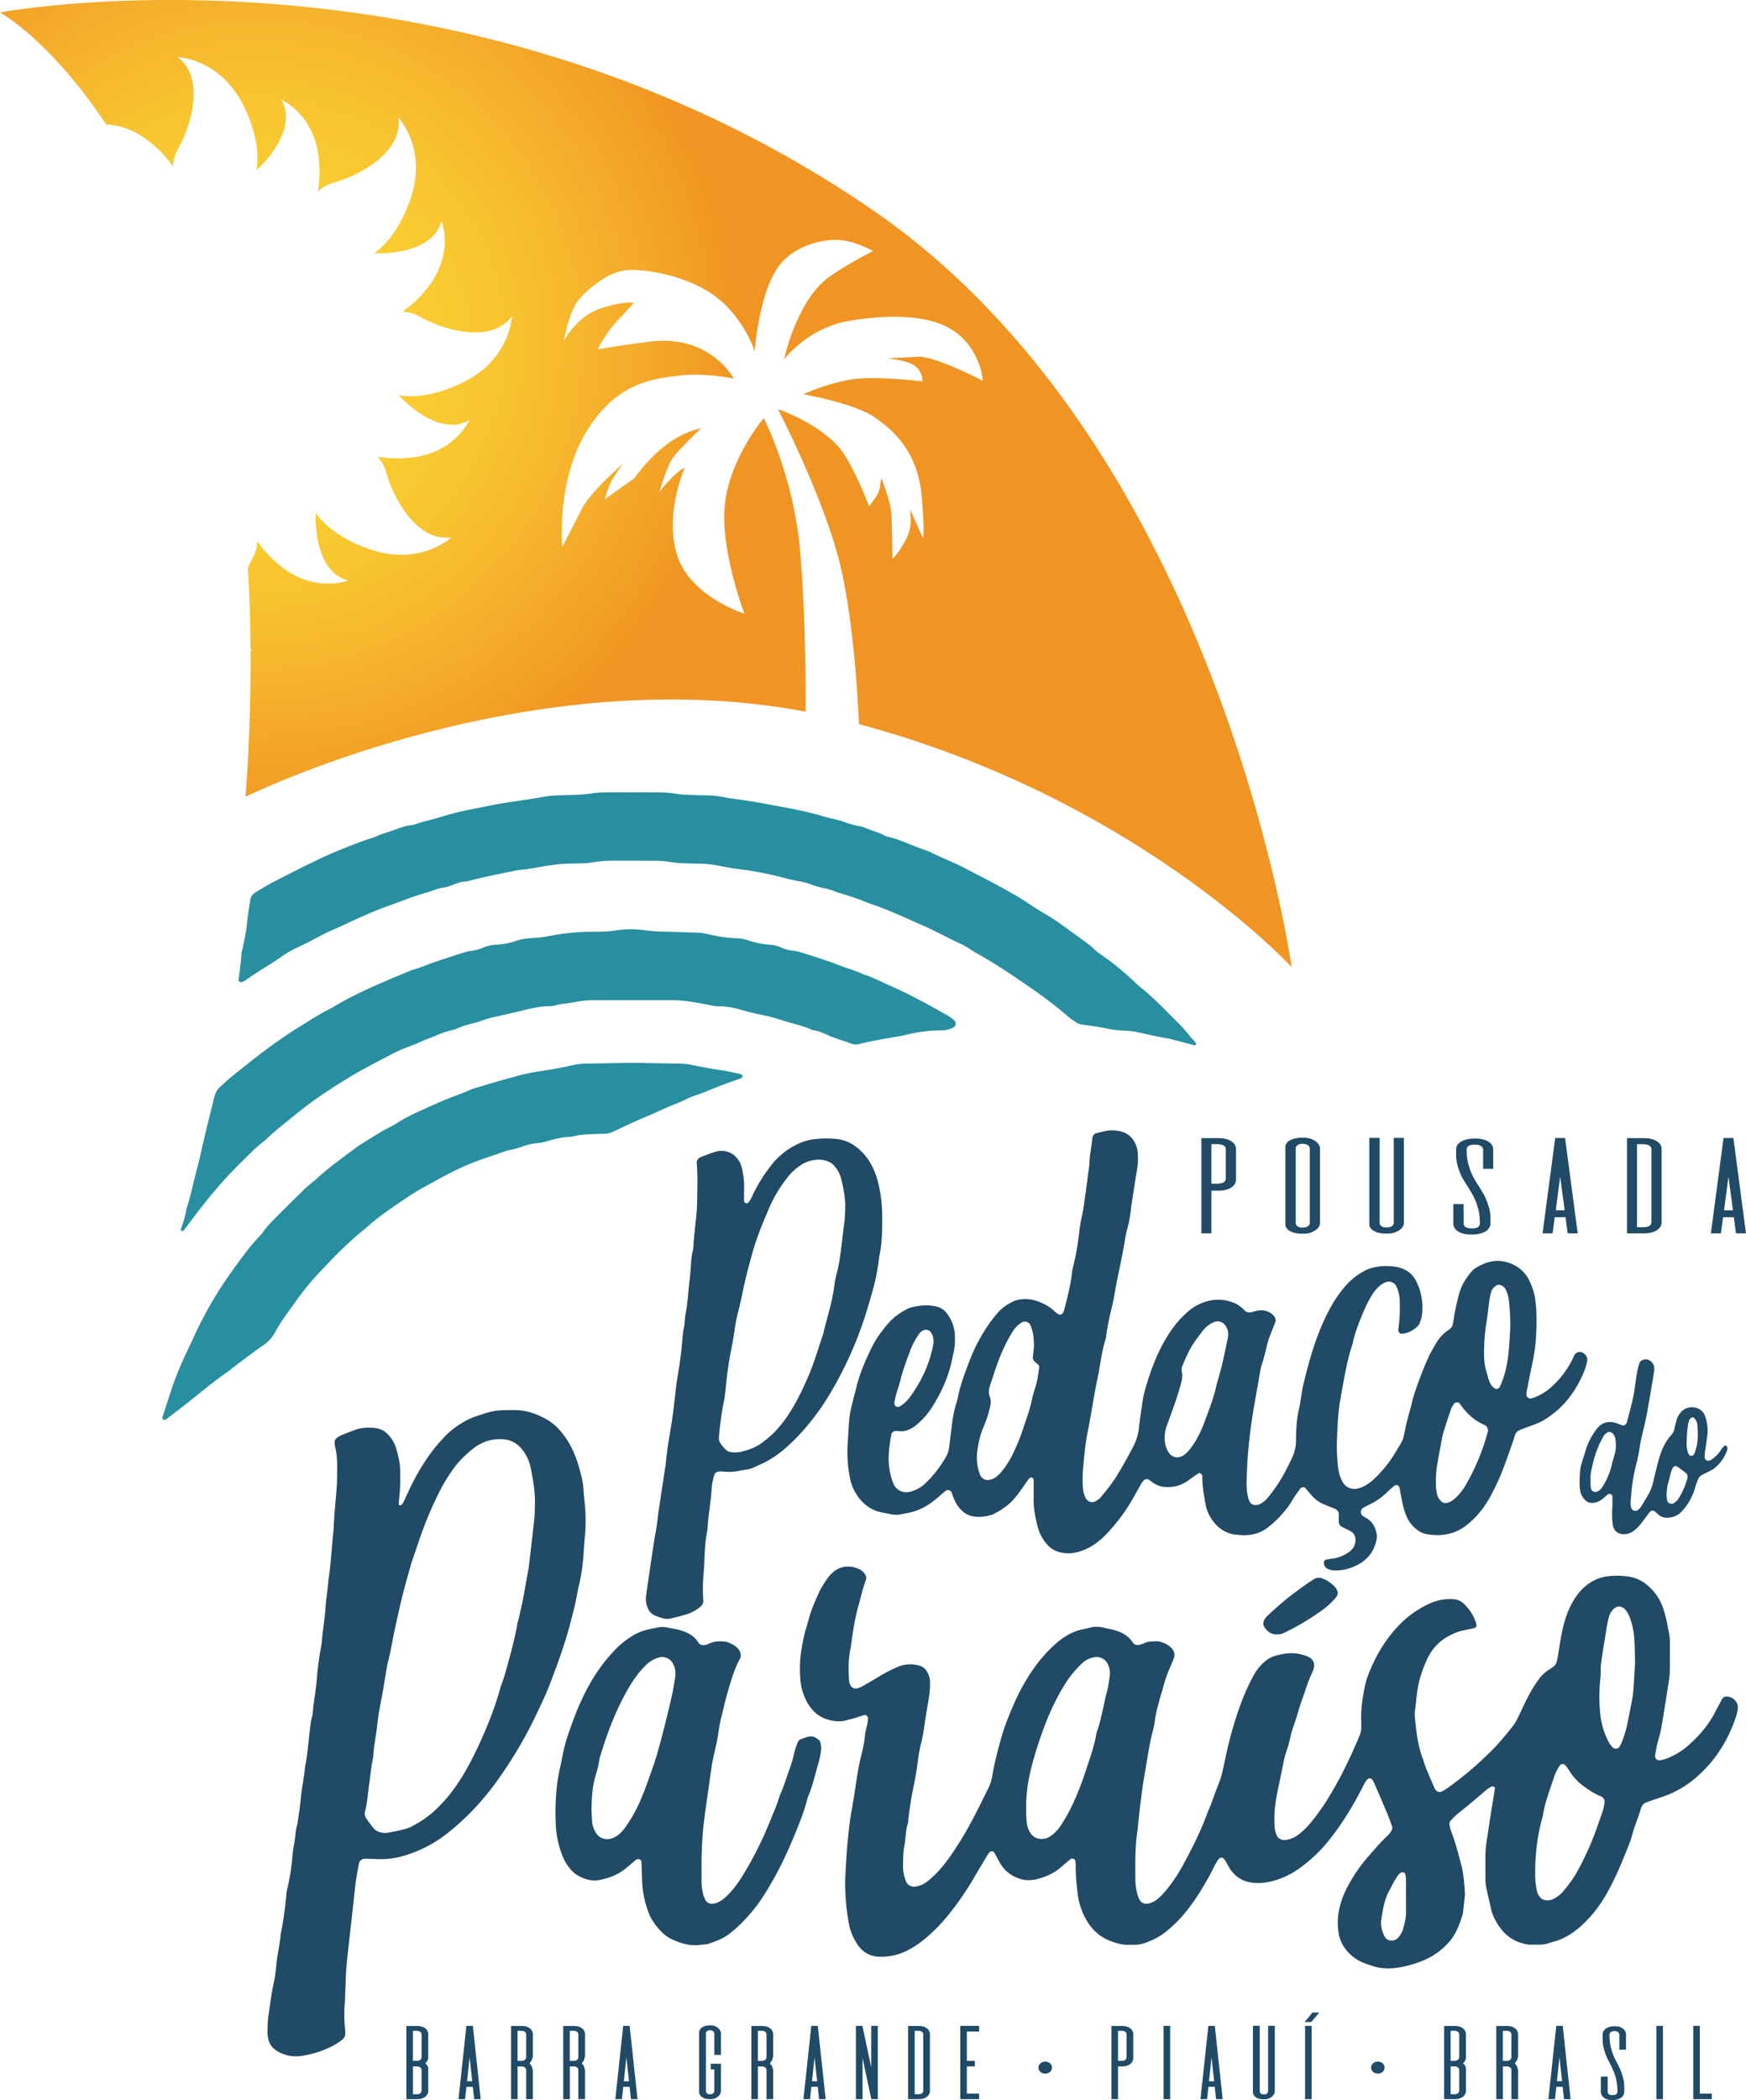 <svg xmlns="http://www.w3.org/2000/svg" xmlns:xlink="http://www.w3.org/1999/xlink" viewBox="0 0 2201.72 2646.54"><defs><style>.cls-1{fill:#278fa0;}.cls-2{fill:url(#Gradiente_sem_nome_18);}.cls-3{fill:#204a66;}</style><radialGradient id="Gradiente_sem_nome_18" cx="325.6" cy="434.08" r="622.6" gradientUnits="userSpaceOnUse"><stop offset="0.01" stop-color="#f9d232"/><stop offset="0.28" stop-color="#f9cf31"/><stop offset="0.48" stop-color="#f8c530"/><stop offset="0.66" stop-color="#f6b52d"/><stop offset="0.71" stop-color="#f5b02c"/><stop offset="0.86" stop-color="#f2a227"/><stop offset="0.98" stop-color="#f09423"/></radialGradient></defs><g id="Camada_2" data-name="Camada 2"><g id="Camada_1-2" data-name="Camada 1"><path class="cls-1" d="M797.23,998.53c9.59,0,19.17,0,28.76,0,9,.05,17.88.29,26.75,1.87a108.28,108.28,0,0,0,13.36,1.13c6.39.32,12.78.55,19.17.64,10.89.15,21.71.77,32.32,3.46,17.13,2.1,34.18,4.81,51.12,8,23.85,4.46,47.81,8.49,71.09,15.6,4.88,1.49,9.92,2.44,14.87,3.71,3.09.8,6.21,1.54,9.19,2.63a105.82,105.82,0,0,0,20.29,5.62,29.89,29.89,0,0,1,7.31,2.25c7.58,3.39,15.84,5.07,23.14,9.18a19.75,19.75,0,0,0,5.38,2c11.33,2.43,21.82,7.2,32.52,11.42,4.75,1.87,9.56,3.61,14.34,5.41,1.79.68,3.66,1.18,5.37,2,12.6,6.24,25.65,11.49,38.35,17.51,6.92,3.28,13.57,7.11,20.42,10.57,17.11,8.65,33.92,17.85,50.57,27.35,5.57,3.17,10.87,6.7,16.19,10.25,6.37,4.25,12.86,8.35,19.48,12.2s13.08,8,19.32,12.44c8.85,6.31,17.61,12.74,26.41,19.11,5.7,4.11,11.48,8.11,16.53,13.06a50.77,50.77,0,0,0,7.4,6.09c17.1,11.36,32.53,24.74,47.42,38.8.93.88,1.86,1.76,2.86,2.55,18.61,14.73,34.71,32.11,51.5,48.75a168.18,168.18,0,0,1,12.47,14.54c2.38,3,5.6,5.23,7.23,8.77.15.33-.26,1.16-.65,1.42a2.39,2.39,0,0,1-1.75.34c-9.27-2.4-18.52-4.85-27.78-7.28-1.23-.33-2.46-.71-3.72-.92-13.88-2.28-27.55-5.54-41.29-8.5a92.13,92.13,0,0,0-15.23-1.61,134.75,134.75,0,0,1-22.76-2.83c-10-2.19-20.17-3.28-30.27-4.79a19.92,19.92,0,0,1-8.84-3.44c-3.12-2.23-6.36-4.33-9.25-6.83-21.34-18.41-44.37-34.52-67.72-50.21-15.93-10.7-32.12-20.93-48.89-30.26-.56-.31-1.14-.57-1.68-.91-5.45-3.33-10.61-7.3-16.39-9.88-17.5-7.84-34.1-17.52-51.82-24.91-8.25-3.44-16.28-7.41-24.52-10.89-11.16-4.73-22.29-9.57-33.79-13.48-4.23-1.44-8.45-2.93-12.58-4.65-7.68-3.21-15.58-5.76-23.52-8.2-4.88-1.51-9.77-2.94-14.56-4.75a70.9,70.9,0,0,0-12.87-3.73,81.78,81.78,0,0,1-14.71-4.16,90.86,90.86,0,0,0-16.63-4.46c-6.91-1.16-13.73-3-20.53-4.7a412.27,412.27,0,0,0-54.54-10.47c-8.87-1-17.67-2.75-26.43-4.5a138.44,138.44,0,0,0-24.77-2.43c-6.4-.12-12.79-.18-19.18-.5a144,144,0,0,1-15.25-1.42,135.7,135.7,0,0,0-21-1.73q-24.94-.12-49.87-.09c-9.59,0-19.15.33-28.63,2.2a90.06,90.06,0,0,1-13.36,1.09c-6.39.28-12.78.3-19.17.5a208,208,0,0,0-21,2.09c-12.66,1.7-25.11,4.8-37.88,5.76a80.35,80.35,0,0,0-9.43,1.69c-14.41,2.87-28.8,5.78-43.1,9.17-6.21,1.47-12.28,3.61-18.72,4a20.14,20.14,0,0,0-3.75.77c-7.42,1.9-14.21,5.78-22,6.76-7,.88-13.4,4.16-20.15,6-16.66,4.61-32.62,11.2-48.87,16.93-10.22,3.61-20.23,7.85-30.18,12.18-13.46,5.87-26.62,12.42-40.13,18.21-7.62,3.27-14.91,7.31-22.33,11-1.71.86-3.37,1.83-5.05,2.76-11.72,6.47-24.47,10.88-35.5,18.85-10.86,7.85-22.5,14.6-33.76,21.92-4.82,3.13-9.49,6.49-14.29,9.65a13,13,0,0,1-3.54,1.39,3.45,3.45,0,0,1-1.85-.12,2.65,2.65,0,0,1-2.07-2.75c1.51-10.75,3-21.49,3.58-32.35.12-2.51,1.07-5,1.6-7.48,2.39-11.25,4.79-22.47,5.81-34,.79-8.9,2.49-17.71,3.78-26.56a12.58,12.58,0,0,1,6-9.34c7.66-4.63,15.26-9.4,23.19-13.5,18.74-9.67,37.53-19.27,56.57-28.34,11.51-5.48,23.26-10.48,35.14-15.19,11.28-4.47,22.6-8.81,34.16-12.51a13.94,13.94,0,0,0,1.84-.54c8.08-3.9,16.75-6.16,25.14-9.2,7.24-2.63,14.41-5.19,22.11-6a15.75,15.75,0,0,0,3.73-.83c10.2-3.81,20.94-5.75,31.27-9a381.9,381.9,0,0,1,42.73-10.59c13.17-2.5,26.24-5.55,39.52-7.52l11.37-1.71c12-1.86,24-3.47,35.94-5.68a111,111,0,0,1,17.11-1.94c7-.2,14.05-.46,21.08-.68a196.76,196.76,0,0,0,24.83-2,106.88,106.88,0,0,1,15.28-1.14c11.5-.16,23-.05,34.52-.05Z"/><path class="cls-1" d="M796.88,1170.91c5.59.48,11.35.67,17,1.53a198.69,198.69,0,0,0,24.84,1.69c13.42.34,26.83.82,40.25,1.24a67,67,0,0,1,13.28,1.75c11.83,2.79,23.76,4.93,36,5.3a50.71,50.71,0,0,1,15.07,2.62,108.44,108.44,0,0,0,28.13,5.54,38.75,38.75,0,0,1,13,3.21,48.23,48.23,0,0,0,14.7,4.19c5.8.53,11.26,2.27,16.73,4,14.59,4.72,29.24,9.23,43.5,14.92,9.49,3.78,19.5,6.17,28.7,10.72,12.25,3.82,23.56,9.86,35.25,15,24,10.53,46.94,23.21,69.76,36.07a47.24,47.24,0,0,1,10.84,7.8c2.11,2.15,1.32,6.81-1.5,8.21a32.46,32.46,0,0,1-10.87,3.55,52.29,52.29,0,0,1-5.74.3,182.83,182.83,0,0,0-45.48,6.09c-4.31,1.11-8.79,1.57-13.19,2.36-8.17,1.46-16.36,2.86-24.51,4.47-6.26,1.23-12.53,2.51-18.69,4.17-4.62,1.24-8.73.49-13-1.3-4.11-1.72-8.46-2.87-12.66-4.38-4.81-1.73-9.67-3.36-14.33-5.45-5.85-2.61-11.64-5.26-18.06-6.15a6.38,6.38,0,0,1-1.87-.43c-11.61-5.54-24.32-7.67-36.4-11.72a219.76,219.76,0,0,0-25.87-7c-8.73-1.78-17.44-3.8-26-6.31-9.84-2.87-19.86-4.82-30.19-4.77-4.51,0-8.81-1.18-13.21-2-15-2.83-30.11-5.74-45.55-5.7-32.59.09-65.19,0-97.78.08a114.63,114.63,0,0,0-24.75,2.45c-8.09,1.79-16.52,1.63-24.51,4.26a25.52,25.52,0,0,1-7.59.78c-9,.1-17.78,1.76-26.5,3.85q-19.55,4.69-39.16,9.1a158,158,0,0,0-20.27,5.72c-5.36,2-11.06,3.08-16.57,4.67-3.07.89-6.09,1.91-9.08,3s-5.86,2.81-8.94,3.43a114.62,114.62,0,0,0-21.76,7.25c-7,3-14.38,5.26-21.27,8.67a91,91,0,0,1-10.64,4.35,202.73,202.73,0,0,0-28,12.55c-16.37,8.65-32.94,17-48.77,26.6-23.51,14.23-46.48,29.33-67.81,46.76-13.36,10.91-27.09,21.38-39.48,33.44-11.33,8.43-21,18.66-31,28.51-22,21.54-41.52,45.11-59.9,69.72-3.82,5.11-7.73,10.16-11.65,15.19a2,2,0,0,1-1.63.65,1.93,1.93,0,0,1-1.55-2.74c2.76-7.84,5.41-15.7,6.71-23.94a10.8,10.8,0,0,1,.38-1.88c4.9-14.56,7.82-29.64,11.72-44.47,2.12-8,4.23-16.06,6-24.16,5.29-23.7,11.15-47.25,17-70.8a41.77,41.77,0,0,1,2.59-7.2,15.08,15.08,0,0,1,3.16-4.74c5.6-5.24,11.18-10.53,17.13-15.35,14.89-12.07,29.86-24,45.31-35.41,6.17-4.53,12.45-8.94,18.75-13.31q7.08-4.92,14.35-9.57c5.38-3.44,10.92-6.64,16.29-10.1,9.14-5.89,18.56-11.29,28.18-16.33,1.13-.6,2.33-1.09,3.41-1.76,21.87-13.38,45.18-23.87,68.63-34,10.55-4.57,21.21-8.89,31.82-13.32,8.76-2,16.87-5.89,25.31-8.83q15.39-5.34,30.91-10.29c6.69-2.13,13.32-4.51,20.38-5.28a47.4,47.4,0,0,0,12.85-3.75,49,49,0,0,1,16.74-3.74,86.86,86.86,0,0,0,24.41-4.63,76,76,0,0,1,20.7-3.66,162.17,162.17,0,0,0,22.8-2.85,284.56,284.56,0,0,1,55.27-5.13,180,180,0,0,0,30.57-2C785.16,1171.26,791,1171.31,796.88,1170.91Z"/><path class="cls-1" d="M798.4,1339.35l59.68,1.09a75.58,75.58,0,0,1,13.31,1.43c11.89,2.34,23.76,4.82,35.8,6.47,8.84,1.21,17.56,3.28,26.3,5.13,1.11.24,2.12,1.36,3,2.25s-1.15,3-3.61,3.78c-15.2,4.91-30,11-44.77,16.92-7.7,3.08-15.73,5.16-23.18,9-6.78,3.51-14.1,6-21.13,9-8.78,3.83-17.42,8-26.26,11.66-14.76,6.11-29.17,13-43.63,19.74a31.24,31.24,0,0,1-13,3.05c-4.48.06-8.95.21-13.42.36-7.67.25-15.33.55-22.83,2.43a28.92,28.92,0,0,1-5.67.93c-10.31.41-20.21,3-30,5.82a50.87,50.87,0,0,1-11.26,2.19,66.06,66.06,0,0,0-16.81,3.56c-6.06,2-12.11,4.09-18.46,5.12a34,34,0,0,0-5.51,1.62c-16.87,5.93-34,11.24-50.4,18.33-8.78,3.79-17.31,8.21-25.81,12.61-8,4.1-15.65,8.64-23.56,12.82-11.33,6-21.93,13.12-32.53,20.26-15.37,10.36-30.52,21-44.25,33.56-22.13,17.51-41.52,37.87-60.74,58.42a342.64,342.64,0,0,0-26.45,32.8c-1.88,2.58-3.7,5.21-5.59,7.79-7.17,9.78-14.33,19.55-20.08,30.29A48.31,48.31,0,0,1,331,1696.08c-6.43,4.15-12.48,8.9-18.65,13.46-5.65,4.17-11.26,8.41-16.85,12.67-2.55,1.93-4.89,4.14-7.52,5.94-21.66,14.81-41.34,32.17-62.21,48-5.59,4.24-11.15,8.54-16.76,12.75a2.42,2.42,0,0,1-3.37-.14,3.45,3.45,0,0,1-.5-3.55l10.65-32.82c6.14-18.87,14-37,22.71-54.85,4.19-8.61,7.93-17.45,12.19-26s8.72-17.06,13.44-25.39c14.53-25.62,31.68-49.49,49.63-72.79,3.11-4,6.62-7.79,10-11.64,2.52-2.89,5.42-5.5,7.6-8.62,5.54-7.91,12.34-14.66,19.1-21.44q16.24-16.29,32.73-32.34c3.66-3.56,7.66-6.77,11.52-10.11,1-.83,2.09-1.5,3-2.37,15-14,31.64-25.86,48-38.08,3.59-2.67,7.23-5.28,11-7.63,13-8.08,25.79-16.63,39.71-23.17a13,13,0,0,0,1.66-1c17.68-11.72,37.34-19.41,56.53-28.12,13.4-6.08,27.52-10.26,40.84-16.5,11-3.27,22-6.59,33.06-9.81,7.36-2.14,14.78-4.06,22.15-6.19,13.54-3.91,27.47-5.9,41.32-8.1,10.11-1.61,20.11-3.69,30.1-5.83a77.64,77.64,0,0,1,15.16-2C757.75,1340.11,778.19,1339.72,798.4,1339.35Z"/><path class="cls-2" d="M1628.75,1218.8S1537,563.17,1098.62,263.45C576.68-93.41,0,15.72,0,15.72s61.61,33.11,133.86,141c15.36.9,34.87,6,54.68,21.9a154.64,154.64,0,0,1,29.64,31.16,44.83,44.83,0,0,1,5.8-21.13C242.54,156,258.16,97.26,224,72c0,0,51.28,1.49,81,57.21,15,28.14,22.79,60.12,18.44,85.28,24.07-22.15,49-60.13,31-89.07,0,0,41.39,17.9,47.45,73a156.68,156.68,0,0,1-1.06,43,44.7,44.7,0,0,1,19-10.85c36.25-10,88.79-40.48,82.48-82.5,0,0,35.23,37.3,16.82,97.71-9.3,30.48-26.37,58.61-47.27,73.32,32.72,1.37,77.13-7.87,84.9-41,0,0,16.62,41.91-18.06,85.22a155.15,155.15,0,0,1-31.18,29.62,44.71,44.71,0,0,1,21.14,5.79c32.72,18.55,91.42,34.17,116.67,0,0,0-1.47,51.28-57.2,81C560,494.7,528,502.5,502.87,498.13c22.17,24.1,60.15,49,89.06,31.06,0,0-17.89,41.35-73,47.45a155.1,155.1,0,0,1-43-1.08,44.79,44.79,0,0,1,10.82,19c10,36.26,40.48,88.81,82.5,82.5,0,0-37.3,35.21-97.71,16.81-30.51-9.28-58.64-26.39-73.33-47.26-1.36,32.69,7.9,77.15,41,84.93,0,0-41.93,16.59-85.2-18.08a156.06,156.06,0,0,1-29.64-31.17,44.5,44.5,0,0,1-5.8,21.11c-2.05,3.63-4.07,7.59-6,11.78,2.15,35.68,3.12,70.44,3.36,102.77.85.73,1.72,1.45,2.63,2.13,0,0-1,0-2.62-.22.68,105.3-6.46,184.31-6.46,184.31s352.39-174.35,706.39-107.32c.14-23,.21-118.69-6.8-201.25-8.16-96-46-168.57-46-168.57s-40.72,47.47-48.53,105c-7.88,58.08,24.27,141.43,24.27,141.43S869,751.74,853.33,697.88c-15.28-52.69,10.19-108.26,10.19-108.26s-5.85,1.5-17,13.15c-12.37,12.9-15,17.8-15,17.8s9-33.5,17.93-45S884,539.82,884,539.82s-17,2.56-37.61,16.2c-25.49,16.86-46.68,46.75-46.68,46.75l-37,26.44s2.32-8.51,6-18.09,17-26.61,17-26.61S744.75,619,733.26,642,709,689.24,709,689.24s-7.84-82.6,30.65-145.59c39.68-64.94,89.15-66.42,117-70.28,29.61-4.11,68.67,3.7,68.67,3.7s-27.55-52.22-97.86-47.29c-18.78,1.32-73.74,10.42-73.74,10.42s10.89-22,24.91-36.17c8.67-8.76,20.87-22.77,20.87-22.77s-15.44-1.76-43.23,7.86c-29.55,10.24-45.18,40.25-45.18,40.25s6.14-36.86,18.92-51.81,37.6-34.88,59.21-37c25.08-2.47,82,7.69,116.47,35.79s46,66.41,46,66.41S957,362.9,986.12,330.37c14.83-16.54,42.34-28.57,69.93-28.05,20.58.38,45,14,45,14S1071.64,331,1047,348c-42.35,29.19-58.33,105-58.33,105s29.38-39.59,81.74-48.53,89.46-5.56,112.69,2.73c53,18.91,56.33,72.78,56.33,72.78s-53.45-28-78.53-30.43L1119,451.58s19.31,2,29.35,6.5a24.19,24.19,0,0,1,14.93,22.56s-47.75-5.79-79.23-3.57c-33.08,2.33-71.14,19.74-71.14,19.74s64.92,11.33,90.87,29.6c22.9,16.13,53.87,42.77,58.62,100.25,4.21,50.92,1.28,51.08,1.28,51.08l-16.61-37s5.13,19.55-3.81,37.43-17.9,26.42-17.9,26.42-.28-32.66-1.27-56.19c-.57-13.41-9-35.91-12.08-44.65-.86-2.46-1.69,5.19-2.47,10.3a29.27,29.27,0,0,1-4.11,11.08l-9.44,13s-15.64-41-31.27-65.27C1040.94,536,981,515.55,981,515.55s59.41,114.58,79.18,199.23c16.64,71.25,21.92,171.53,23,197.75C1433.72,1006.61,1628.75,1218.8,1628.75,1218.8Z"/><path class="cls-3" d="M1065.84,2369.24c1.12-30,3.22-55.49,6.88-80.84.64-4.42,1.59-8.8,2.32-13.21,1.25-7.57,2.53-15.14,3.64-22.73,1.94-13.29,4-26.54,7.26-39.6,2-8.07,3.88-16.18,4.63-24.49a98.71,98.71,0,0,1,3-15,59.32,59.32,0,0,0,1-7.57c.28-2.5-2.65-5.2-4.84-4.49-3.65,1.17-7.27,2.46-11,3.55s-7.42,1.89-11.08,3c-8.32,2.48-16.51,1.41-24.56-1.06a39.45,39.45,0,0,1-14.91-8.38c-7.9-7.06-12.59-16-15.81-25.85a73.67,73.67,0,0,1-3.29-18.85,155.84,155.84,0,0,1,.64-28.74c1.07-8.22,2.71-16.39,4.52-24.49,1.39-6.22,3.56-12.26,5.15-18.44,3-11.83,7.94-23,12.85-34.06,3.11-7,7.36-13.46,11.79-19.74a47.42,47.42,0,0,1,5.15-5.66,27.52,27.52,0,0,1,16.93-8.15,31.5,31.5,0,0,1,18.5,3.68,16.37,16.37,0,0,1,6.68,6.69,6.79,6.79,0,0,1,.81,5.54c-3.82,10.2-6.08,20.84-9.07,31.27-4.08,14.18-6.6,28.64-8.69,43.2-.72,5.06-1.29,10.16-2.29,15.17-2.52,12.68-2.08,25.44-1.35,38.23a14.25,14.25,0,0,0,2.71,7.07,7.29,7.29,0,0,0,6.74,2.61,30.61,30.61,0,0,0,8.82-3.64c6.64-3.85,13.3-7.66,19.83-11.68A197.27,197.27,0,0,1,1131,2101.1a40,40,0,0,1,29.91-1.49c3.69,1.21,6.35,4.18,8.36,7.58a26.38,26.38,0,0,1,3.51,12.81,112.84,112.84,0,0,1-1.7,21c-1.08,6.95-2.32,13.87-3.46,20.81-.72,4.42-1.42,8.84-2,13.27a200,200,0,0,1-3.87,20.7,208,208,0,0,0-4.47,24.51c-1.24,10.15-3,20.25-5.07,30.26-2.84,13.8-5.2,27.65-6.73,41.64-.21,1.91-.09,3.92-.66,5.71-2.94,9.25-2.63,19-4.41,28.4-1.67,8.84-1.65,17.81-1.66,26.77,0,6.53,1.72,12.63,4,18.63,1.43,3.71,6.9,6.55,11.1,5.92a32.8,32.8,0,0,0,15.69-6.69,130.47,130.47,0,0,0,20.24-20.38c6.9-8.43,12.85-17.53,18.76-26.65,7.31-11.28,13.74-23.08,20-35,6-11.3,11.49-22.83,17.22-34.26a56.88,56.88,0,0,0,5.47-16.3c2.67-16.43,7-32.5,11.42-48.5a268.65,268.65,0,0,1,10.18-28.91c5.28-13,10.93-25.92,18-38.16,10.88-19,23.63-36.47,40.1-51,10.22-9,21.55-16,35.14-18.65,2.51-.49,5-1,7.49-1.7a34.22,34.22,0,0,1,18.93,0c1.84.53,3.74.85,5.62,1.25,1.25.26,2.52.44,3.76.74,10.85,2.6,20.48,7,26.91,16.84,1.92,2.94,5.25,3.33,8.61,2.43,1.23-.34,2.45-.71,3.67-1.1a12.93,12.93,0,0,0,1.77-.73c4.1-2.16,8.55-2.25,13-2.46,7.45-.33,13.78,2.3,19.52,6.68a15.74,15.74,0,0,1,3.78,4.27c1.7,2.81,2.54,6,1.45,9.19-1.67,4.82-3.72,9.52-5.74,14.22a152.55,152.55,0,0,0-8.08,23.55c-1.22,5-3,9.79-4.27,14.73-2.11,8-4.44,16-5.7,24.26a168.44,168.44,0,0,1-3.73,18.8c-3,11.15-4.64,22.54-6.6,33.88q-1.95,11.34-3.85,22.69c-3.22,18.93-5.19,38-7.32,57.08-.28,2.54-.36,5.11-.75,7.63-3.31,21-3,42.07-2.81,63.18a70.47,70.47,0,0,0,2.65,18.94c.53,1.84,1.27,3.62,2,5.4,1.94,5,7.13,7.32,12.58,5.82a29,29,0,0,0,11.72-6.3,98.58,98.58,0,0,0,9.3-9.65,189.67,189.67,0,0,0,21.44-31.74c12-21.88,23.25-44.09,31.62-67.67,5.12-11,8.47-22.75,13.15-34a108.8,108.8,0,0,0,5.66-18.3c3.22-14.34,6-28.81,9.88-43,7.24-26.56,15.85-52.65,29.27-76.89a58.7,58.7,0,0,1,16-18.87,31.31,31.31,0,0,1,10.15-5.28,80.28,80.28,0,0,1,16.88-3.43,54.37,54.37,0,0,1,24.43,3.77,27.9,27.9,0,0,1,3.37,1.79c3.79,2.18,6.18,7.34,5.17,11.51a36.54,36.54,0,0,1-2.32,7.28,170.8,170.8,0,0,0-8.37,21.41c-2.76,8.5-6.11,16.83-8.6,25.41q-3.48,12-7.61,23.72a66.38,66.38,0,0,0-2.59,9.24,158.67,158.67,0,0,1-5.62,20.28,130.28,130.28,0,0,0-4.13,16.74q-2.58,13.15-5.43,26.27c-3.26,15-5.81,30.16-5.27,45.63a70.65,70.65,0,0,0,.73,9.55,32.42,32.42,0,0,0,2.38,7.23c1.39,3.28,5.89,5.68,9.38,5.45a31.17,31.17,0,0,0,16.08-5.65,80.86,80.86,0,0,0,14.21-12.83c11.45-13,21.07-27.32,29.83-42.23,13.31-22.65,24.44-46.37,34.64-70.55a27.44,27.44,0,0,0,2.28-11.17c0-3.2,0-6.4-.14-9.59-.47-13.54,1.79-26.77,4.3-40,2.17-11.41,6.63-22.08,11.63-32.43,9.23-19.12,21.14-36.43,36.7-51.13a123.76,123.76,0,0,1,33.34-22.26,60,60,0,0,1,31.76-5.53,18.61,18.61,0,0,1,10.4,4.5,55,55,0,0,1,17.24,27.13c.46,1.61-.84,4.27-2.36,4.59-5,1.06-10,2.19-15,3.13a56.81,56.81,0,0,0-12.62,4.43c-16,7.12-27.14,18.91-33.7,35a178.89,178.89,0,0,0-8.28,23.5c-3.33,13.09-3.94,26.54-5.75,39.83a24,24,0,0,0,0,5.74c1.85,18.47,3.63,37,10.62,54.41,3.46,12.36,9.35,23.76,14.15,35.6.24.58.7,1.06,1,1.62,1.5,2.85,5.58,4.22,8.23,2.72a70.07,70.07,0,0,0,6.61-3.87,439.36,439.36,0,0,0,58.3-49.73c8.5-8.73,16.18-18.13,23.77-27.6a57.56,57.56,0,0,0,6.16-9.69c3.23-6.24,6.14-12.65,9.17-19,5.24-11,11-21.63,18.29-31.45a45.66,45.66,0,0,1,12.39-11.85c2.15-1.36,4.3-2.76,6.33-4.3a11.39,11.39,0,0,0,4-6.37c.94-3.71,1.61-7.5,2.18-11.29,1.9-12.65,3.85-25.31,7.24-37.65,3.58-13,8.93-25.3,17.29-36.09a62.33,62.33,0,0,1,17-15.29,51.19,51.19,0,0,1,19.74-6.94,98.29,98.29,0,0,1,26.76.24,45.72,45.72,0,0,1,22.6,9.79,64.74,64.74,0,0,1,21,29.26,164.44,164.44,0,0,1,4.65,16.6c.92,3.72,1.3,7.57,2.2,11.29a72.19,72.19,0,0,1,2,17.11q0,17.27-.14,34.53a71,71,0,0,1-.71,9.56c-1.48,10.12-3.09,20.22-4.68,30.32-.69,4.42-1.48,8.83-2.18,13.25-1.82,11.35-3.39,22.73-6.79,33.79-1.87,6.08-2.83,12.46-4.08,18.73-1,5.3,2.51,8.31,8,6.94,1.24-.31,2.51-.52,3.73-.91,1.82-.59,3.64-1.22,5.4-2a90.52,90.52,0,0,0,22.85-13.91c14.21-12.15,26.41-26,35.15-42.68q4.46-8.49,9-16.93a6.43,6.43,0,0,1,6.28-3.58,15.12,15.12,0,0,1,11.39,6.22,12,12,0,0,1,2.38,9,52.93,52.93,0,0,1-2,9.35c-10,30.39-26.35,56.74-50.82,77.66a124.36,124.36,0,0,1-39.47,23.21c-7.84,2.76-15.73,5.37-23.56,8.15a9.66,9.66,0,0,0-5.32,5.24,10.5,10.5,0,0,0-.8,1.74c-3.32,11.69-8.41,22.79-11.45,34.58a102.05,102.05,0,0,1-4.31,12.7c-5.28,13-10.38,26.14-16.44,38.85s-12.45,25.21-20.67,36.69a153.49,153.49,0,0,1-25.72,28.34c-9.41,7.94-19.8,14-31.74,17.29a57.22,57.22,0,0,0-5.51,1.63,37.54,37.54,0,0,1-13.19,2.13c-3.2,0-6.39,0-9.59,0-5.2.06-10-1.31-14.92-3-11.43-4-19.74-11.52-26.29-21.34-4.28-6.42-7.73-13.23-9.4-20.86-2-9.36-4.34-18.67-6.29-28.06a50.64,50.64,0,0,1-.72-9.55c-.11-9-.08-17.9-.1-26.86a151.75,151.75,0,0,1,2.2-24.78c1.85-11.35,3.4-22.76,5.22-34.12,1.52-9.46,3.18-18.9,4.6-28.37.19-1.3-1.14-2.23-2.46-2.44a3.06,3.06,0,0,0-1.81.07,39.79,39.79,0,0,0-6.43,4.08c-11.56,10.09-23.28,20-35.34,29.46a92.89,92.89,0,0,0-9.68,9.25,6.39,6.39,0,0,0-1.48,5.38,36.67,36.67,0,0,0,1.72,7.45c5.58,14.33,9.38,29.19,13.3,44,3.14,11.86,3.43,24,4.48,36.08l-2.73,24.77c-4.11,13.55-9.06,26.75-19,37.27a88.59,88.59,0,0,1-31.33,21.65,142.39,142.39,0,0,1-29.44,8.5c-11.43,2-22.93,2-34.13-1.77-4.24-1.44-8.55-2.73-12.64-4.51a53.74,53.74,0,0,1-24.31-21,42.81,42.81,0,0,1-5.8-16.15,79.11,79.11,0,0,1,.54-28.62,105,105,0,0,1,8.55-25.38,196.21,196.21,0,0,1,28.82-42.86c7.55-8.68,15-17.43,23.42-25.36a24.16,24.16,0,0,0,5.74-7.61,5.61,5.61,0,0,0,.59-3.64c-1.86-5.44-3.83-10.85-6-16.15-5.45-13-11-25.88-16.62-38.79-.76-1.74-1.85-3.35-2.77-5-.68-1.23-4.14-1.85-5.12-.87a15.38,15.38,0,0,0-2.62,2.74c-1.65,2.73-3.15,5.56-4.61,8.4-11.4,22.24-24.29,43.57-39.67,63.28a189,189,0,0,1-41.37,39.66,102.9,102.9,0,0,1-27.45,13.48c-10.39,3.3-21.19,4.88-32.18,3.12-11.39-1.83-20-7.82-26.39-17.4-2.81-4.25-4.44-9.23-8.13-12.94-1-1-4.32-1.15-5.21,0a30.58,30.58,0,0,0-2.38,3c-1.92,3.32-3.87,6.63-5.51,10.1-3.82,8.12-8.41,15.81-13,23.51a263.81,263.81,0,0,1-20.62,30,168.08,168.08,0,0,1-25.7,25.73,80,80,0,0,1-19.76,11.63c-10.59,4.45-13.15,5-24.17,4.94-.64,0-1.28,0-1.91,0-8.5.49-16.47-1.83-24.26-4.79-12.38-4.71-21.9-13-28.93-24.15a86.66,86.66,0,0,1-12.39-36c-1.49-12.06-2.66-24.15-2.38-36.34a26.18,26.18,0,0,0-1-5.61c-.25-1.25-4-2.33-5-1.49-1.49,1.2-3,2.36-4.47,3.6-3.42,2.88-6.76,5.86-10.22,8.68-8.62,7-18.69,11-29.35,13.6a37.93,37.93,0,0,1-22.63-1.43,43.39,43.39,0,0,1-23.9-21c-2.08-3.94-4.29-7.81-6.43-11.72-.69-1.28-4.17-1.57-5.11-.49a22.11,22.11,0,0,0-2.48,2.85q-9.87,16.45-19.63,33a381.07,381.07,0,0,1-31.88,45.52,219.54,219.54,0,0,1-24,24.78,128.18,128.18,0,0,1-23.4,16.65,72.68,72.68,0,0,1-38.64,9.31,32,32,0,0,1-26.07-14,67,67,0,0,1-11.58-26.1A273.17,273.17,0,0,1,1065.84,2369.24ZM1294,2277.78c.06,7-.08,14,1.13,21a30.25,30.25,0,0,0,3.86,10.73,15.89,15.89,0,0,0,12.45,7.85c6.1.68,11.37-1.5,15.89-5.31a55.88,55.88,0,0,0,11.33-12.91,234.47,234.47,0,0,0,12.22-21.65,356.73,356.73,0,0,0,18.33-46.21c5-15.11,10.63-30.09,13.17-45.93a37.68,37.68,0,0,1,1.73-5.47c3-9.11,5-18.45,7.14-27.78,1.42-6.21,2.4-12.49,4.2-18.65,1.95-6.7,2.87-13.73,3.91-20.66a27.25,27.25,0,0,0-2.13-15,15.49,15.49,0,0,0-17.1-9.34,29.64,29.64,0,0,0-16.72,8.7,133.13,133.13,0,0,0-18.38,22c-11.18,17.21-20,35.62-27.3,54.7a483.4,483.4,0,0,0-16,49.12C1296.94,2240.92,1293.81,2259.13,1294,2277.78Zm642,73c0,6.57-.23,12.31.07,18a102.18,102.18,0,0,0,1.78,13.24,19.43,19.43,0,0,0,3.91,8.63,10.42,10.42,0,0,0,6.35,3.9,16.68,16.68,0,0,0,11.13-1.66,39,39,0,0,0,12-9.37,186.94,186.94,0,0,0,12.72-16.73c6.59-10.2,11.83-21.1,17-32,7.57-16.17,13.45-33,19.2-49.9,1.64-4.84,3.12-9.73,3.21-14.88a6.54,6.54,0,0,0-2.61-4.89,12,12,0,0,0-3.31-1.87c-6.55-2.65-12.39-6.54-18.14-10.55a71.75,71.75,0,0,1-18.86-18.76c-1.42-2.12-2.77-4.28-4.22-6.38-.72-1-1.63-1.94-2.4-2.94-1.54-2-5.2-2-6.61,0a54.06,54.06,0,0,0-7.67,15.29c-5.18,15.72-11.31,31.16-13.86,47.65a30,30,0,0,1-.89,3.72C1939.07,2311,1936.88,2331.19,1935.92,2350.77Zm125.86-254.14c-.27-11.52-.35-23-1.25-34.49A90.57,90.57,0,0,0,2055,2038a34.54,34.54,0,0,0-4.58-8.36c-4.91-6.73-12.48-6.68-17.54.14a21,21,0,0,0-3.6,6.69,134.56,134.56,0,0,0-3.65,16.83c-1.16,8.22-2.72,16.37-3.92,24.58-1.29,8.82-3.15,17.63-3.17,26.6,0,5.12-.4,10.19-.88,15.28a205.8,205.8,0,0,0,.3,40.17,93.85,93.85,0,0,0,11.15,36.37,32.19,32.19,0,0,0,4.72,6c2.16,2.33,6.81,1.7,8.26-.95a36.7,36.7,0,0,0,1.92-3.3,127.71,127.71,0,0,0,7.67-23.64c2.18-10.64,4.33-21.27,6.33-31.94a120.91,120.91,0,0,0,1.74-13.28C2060.54,2118.3,2061.11,2107.46,2061.78,2096.63ZM1773,2390.18h-.06c0-7.65.07-15.29,0-22.93a32.16,32.16,0,0,0-1-5.58c-.33-1.67-2.93-2.72-4.58-2.07a9.85,9.85,0,0,0-4.3,3.6c-4.54,6.18-7.78,13.13-11.41,19.84-6.18,11.43-7.86,24.1-10,36.64a24.28,24.28,0,0,0-.13,3.82,35,35,0,0,0,5.26,18.1,8.16,8.16,0,0,0,4.47,3.38,11.2,11.2,0,0,0,12.11-3.34,29.74,29.74,0,0,0,5.67-9.86c2.24-7.33,4-14.76,4-22.5Z"/><path class="cls-3" d="M1686,1813.05a221.94,221.94,0,0,0,1.22,34.92,55.6,55.6,0,0,0,3.54,14.88,37.75,37.75,0,0,0,2.56,5.13,16.74,16.74,0,0,0,18,8.06,35,35,0,0,0,10.7-4.1,62.35,62.35,0,0,0,12.07-9.4,156.26,156.26,0,0,0,26.08-33c9.18-15.52,8.57-11.82,12.48-31.79.73-3.75,1.76-7.45,2.73-11.15,1.79-6.8,3.85-13.53,5.41-20.38,3.13-13.69,15.46-45.7,22.14-59.17,1.71-3.43,3.71-6.71,5.53-10.09,4.64-8.55,10.44-16.06,18.81-21.34A11.12,11.12,0,0,0,1830,1673a8.84,8.84,0,0,0,1.8-3.32c.82-3.74,1.46-7.53,2-11.31a266.8,266.8,0,0,1,6.23-28.07c2.7-10.16,8.13-18.7,14.64-26.67a24,24,0,0,1,5.57-5.23c12.93-8.13,26.52-12.3,41.87-7.16,8.79,2.94,16.08,7.7,21.71,15A32.36,32.36,0,0,1,1927,1611c4.14,8,7.43,16.3,8.76,25.25.65,4.42,1.13,8.88,1.38,13.35a316.19,316.19,0,0,1-.57,40.25,209.86,209.86,0,0,1-4.3,28.42c-2.53,11.88-4.85,23.8-7.21,35.72a36.78,36.78,0,0,0-.17,3.8c-.22,2.27,2.83,5.08,5,4.6a32.54,32.54,0,0,0,3.73-.83,68.85,68.85,0,0,0,22.84-13.78,115.78,115.78,0,0,0,25.64-33.2c1.18-2.27,2.17-4.64,3.32-6.92a7.64,7.64,0,0,1,9.91-3.13c4.35,2,6.86,5.89,6.07,10.83a62.79,62.79,0,0,1-4.52,14.62c-8.13,19.07-19.37,36-35.51,49.33-7.43,6.13-15.32,11.55-24.35,15.08-4.76,1.86-9.58,3.56-14.36,5.36a67.57,67.57,0,0,0-7.11,2.85,9.54,9.54,0,0,0-5,5.58c-3.74,12.22-8.26,24.17-12.55,36.2a289.35,289.35,0,0,1-19.78,43.59,119.08,119.08,0,0,1-15.63,21.78,121.78,121.78,0,0,1-11.1,10.56c-13.94,12-30.27,15.85-48.27,13.7-.63-.07-1.26-.21-1.89-.28-7.33-.78-13.28-4.27-18.44-9.34a42.64,42.64,0,0,1-10.28-16,102.83,102.83,0,0,1-3.82-12.84c-1.53-6.85-2.61-13.81-4-20.69a7.4,7.4,0,0,0-2-3c-.78-.87-3.87-.1-5.31,1.15-1,.83-2,1.63-2.92,2.49-2.35,2.17-4.64,4.39-7,6.53a82.72,82.72,0,0,1-22.26,14.8c-2.33,1-4.52,2.37-6.74,3.62-3.15,1.78-3.28,7.79-.19,9.88,1.58,1.08,3.26,2,4.9,3,7.75,4.62,11.4,11.84,12.81,20.4a16.84,16.84,0,0,1-.06,5.71c-2.12,11-7.14,20.45-16.12,27.5a28.14,28.14,0,0,1-3,2.35c-10.66,6.29-22,10.39-34.55,9.78a18.67,18.67,0,0,1-9.12-2.54,8,8,0,0,1-3.63-8.17,3,3,0,0,1,2.23-2.77,73.09,73.09,0,0,1,7.49-1.24,45.8,45.8,0,0,0,22.81-9.25,17.6,17.6,0,0,0,7.13-15c-.08-4-1.67-7.63-5.16-9.77-3.8-2.32-7.93-4.08-11.89-6.15a7.24,7.24,0,0,1-4-6.11c-.21-3.17.16-6.38.08-9.56-.08-3.57-2.11-5.89-5.25-7.28-1.75-.78-3.59-1.36-5.36-2.08-3-1.2-5.9-2.43-8.85-3.66a39.27,39.27,0,0,1-13.94-10c-3-3.3-5.82-6.77-8.75-10.15-1.52-1.76-5.24-1.35-6.69.77-3.25,4.73-6.76,9.32-9.64,14.28-5.18,8.94-11.84,16.66-19,24a131.8,131.8,0,0,1-11.52,10.09c-10.52,8.58-22.79,11-36,10-1.27-.1-2.54-.35-3.81-.42-8.63-.5-16.06-3.88-22.62-9.36a28.94,28.94,0,0,1-2.87-2.54c-6.54-7.22-11.58-15.33-13.45-25-2.3-11.93-4.39-23.91-4.41-36.12a4.59,4.59,0,0,0-1.33-3.5c-.87-.84-2.32-1.58-3.35-.91-4.81,3.12-9.45,6.49-14.13,9.82a41.37,41.37,0,0,1-19.56,7.29c-9.22,1.06-17.84-.36-25.33-6.34a57.25,57.25,0,0,0-4.75-3.21c-.89-.58-4.63.32-5.34,1.26a45.57,45.57,0,0,0-3.4,4.61c-3.82,6.65-7.41,13.44-11.28,20a222.39,222.39,0,0,1-34.81,45.59,99.77,99.77,0,0,1-11.73,9.85,66,66,0,0,1-26.15,11.3,41.13,41.13,0,0,1-22.6-2,26.33,26.33,0,0,1-9.66-6.1,51.26,51.26,0,0,1-13.6-22.8c-3.46-12.36-5.94-24.86-5.68-37.8.15-7.66,0-15.33,0-23a2.89,2.89,0,0,0-1.94-2.89,3.09,3.09,0,0,0-3.46.76,43.89,43.89,0,0,0-3.49,4.55c-2.57,3.67-5,7.4-7.64,11-1.86,2.6-3.83,5.12-5.82,7.62-7.71,9.72-17.59,16.64-28.59,22.11a11.3,11.3,0,0,1-1.76.74c-7.43,2.11-14.89,3.32-22.7,2.16-7.41-1.11-13.09-4.86-17.82-10.32a44.46,44.46,0,0,1-7.76-13.16c-.93-2.38-1.69-4.82-2.62-7.19-.85-2.17-4.78-3.44-6.51-2.14a74.41,74.41,0,0,0-6,4.69,128.78,128.78,0,0,1-14.9,12A70.71,70.71,0,0,1,1148,1906c-3.74.86-7.51,1.57-11.28,2.27a33.52,33.52,0,0,1-13.35,0c-6.85-1.5-13.87-2.19-20.44-5a45.68,45.68,0,0,1-12.89-8.14,59,59,0,0,1-18.35-33,170,170,0,0,1-2.83-42c.44-8.3,1.14-16.59,1.55-24.89a128.51,128.51,0,0,1,3.81-24.6c2-8.07,4.14-16.1,6.16-24.17,3.28-13.07,8.24-25.54,13.85-37.74,4-8.69,8.08-17.36,13.62-25.29a183.21,183.21,0,0,1,13-16.58,75,75,0,0,1,21.22-16.21,31.78,31.78,0,0,1,7.05-3c10.65-2.7,21.39-3.74,32.24-.95a22.43,22.43,0,0,1,12.56,8.28,48.14,48.14,0,0,1,10.22,28.38,82.47,82.47,0,0,1-2,22.85c-.94,3.71-1.62,7.5-2.49,11.23-4.69,20.16-13.32,38.62-24.39,56a90.76,90.76,0,0,1-18.87,21.57c-1,.81-1.86,1.79-2.91,2.5-6,4-12.24,6.93-19.71,6.07a16.09,16.09,0,0,0-5.71-.06c-1.38.33-3.69,2.19-4,3.69-1.82,10.07-3.41,20.19-3.48,30.42a85.74,85.74,0,0,0,5.92,31.86c3.38,8.67,12.86,13,22.1,10.24a44.38,44.38,0,0,0,18.19-10.27,146.67,146.67,0,0,0,26.8-34.83,29.48,29.48,0,0,0,3.3-11q1.92-15.22,3.81-30.45a146.89,146.89,0,0,1,5.09-24.38,71.6,71.6,0,0,0,2.06-7.38c2.86-15.17,8.35-29.55,13.75-43.89a214.57,214.57,0,0,1,29-53.83c2.3-3.06,4.76-6,7.23-8.94,5.47-6.47,12.37-11.07,19.93-14.67a29,29,0,0,1,7.3-2.25,45.07,45.07,0,0,1,24.51,2.48c7.77,3,15.1,6.92,21,13a28,28,0,0,0,4.65,3.21c1.16.77,4.33-.31,5-1.66a22,22,0,0,0,1.59-3.47c3.9-15.49,8.22-30.89,9.85-46.86a52,52,0,0,1,1.4-7.53,310.64,310.64,0,0,0,7.06-37.66c1-7.61,1.67-15.3,3.36-22.76s3-15,4-22.62c1-7,2-13.92,2.88-20.89.77-5.7,1.47-11.41,2.21-17.12a87.54,87.54,0,0,0,1.23-9.5c.22-10.91,2.74-21.55,3.66-32.37a6,6,0,0,1,.58-1.82c.79-1.78,1.8-3.47,3.8-4,5-1.24,9.89-2.66,14.92-3.41a41.93,41.93,0,0,1,18.93,1.73,24.72,24.72,0,0,1,13.45,10.21,32.92,32.92,0,0,1,5.61,16.13,86.62,86.62,0,0,1-.94,21c-1.91,11.35-3.62,22.73-5.38,34.11-.79,5.05-1.66,10.1-2.23,15.17a161.37,161.37,0,0,1-4.91,26.35,79.55,79.55,0,0,0-2.11,9.36c-2.85,18.33-6.8,36.43-10.57,54.58-2.21,10.63-3.55,21.44-6.1,32-3,12.43-5.89,24.87-7.48,37.57a21.67,21.67,0,0,1-.67,3.78c-5.44,17.13-7.07,35-10.82,52.52-4.57,21.26-7.35,42.83-11.75,64.08-3.26,15.74-4.58,31.61-6.05,47.51a141,141,0,0,0-.11,24.91,30.66,30.66,0,0,0,3.86,12.74,9.06,9.06,0,0,0,11.65,3.45,24.27,24.27,0,0,0,7.5-5.87c6.84-8.44,13.82-16.78,19.49-26.09q11-18,20.72-36.75a65.77,65.77,0,0,0,7.33-23.63c1.22-11.44,3-22.81,4.7-34.2a139.43,139.43,0,0,1,4.94-20.48,304.81,304.81,0,0,1,13.83-37.78,192.79,192.79,0,0,1,20.16-34.76,118.45,118.45,0,0,1,19.73-20.83,59.84,59.84,0,0,1,25.63-12.51,51.34,51.34,0,0,1,31.91,3.21,37,37,0,0,1,12.27,9c2.36,2.47,5.51,3,8.83,2.3,1.87-.42,3.7-1,5.56-1.47a30.13,30.13,0,0,1,3.76-.75,21.71,21.71,0,0,1,17.7,5.54,11.24,11.24,0,0,1,2.27,3.05c.92,1.7,1.57,3.6.88,5.5q-2.25,6.3-4.81,12.5a131.55,131.55,0,0,0-6.57,20,182.8,182.8,0,0,1-4.88,18.52,79.5,79.5,0,0,0-3.26,13c-2.71,16.39-5.76,32.72-8.52,49.1-2.66,15.76-4.58,31.65-6.1,47.55-1.27,13.35-1.72,26.78-2.26,40.19a78.59,78.59,0,0,0,2,21,23.47,23.47,0,0,0,2.07,5.32,7.41,7.41,0,0,0,6.2,3.89,13.86,13.86,0,0,0,9.06-2.5,35.21,35.21,0,0,0,8.41-7.78c3.92-5.05,7.75-10.17,11.31-15.47,6.79-10.1,12.2-21,17.49-31.93,3.67-7.57,5.94-15.5,5.73-24,0-1.92.09-3.84.14-5.75.26-10.88,1-21.66,3.43-32.36,2.12-9.33,3.25-18.88,4.9-28.33.44-2.51,1.11-5,1.75-7.45,2.06-8,4-16.12,6.28-24.12,7.11-25.29,15.93-49.91,29.12-72.79a152.47,152.47,0,0,1,16.67-23.39,82.78,82.78,0,0,1,23.85-19,47.65,47.65,0,0,1,14.44-5,72.63,72.63,0,0,1,26.7,0c11.41,2.24,20,8.46,24.91,19a73.59,73.59,0,0,1,6.47,43,39.13,39.13,0,0,1-2.88,9.1,13.14,13.14,0,0,1-3.41,4.56c-5.41,4.7-11.54,8-18.88,8.4a4.64,4.64,0,0,1-4.5-5c.17-1.27.32-2.54.5-3.8,1.53-10.8,1.59-21.66,1.42-32.54a46.54,46.54,0,0,0-4.39-18.51c-2-4.52-8.21-7.21-13-5.24a30,30,0,0,0-6.65,3.71,45.44,45.44,0,0,0-11.2,13,131.85,131.85,0,0,0-7.3,13.48c-6.06,13.4-11.67,27-15.54,41.22-.67,2.47-1,5-1.82,7.45-7.32,22.6-10.87,46-15.09,69.27C1687.29,1780.26,1686.54,1796.87,1686,1813.05Zm-382.25-115.12c.26-11.62-1-19.73-4.13-27.55-1.7-4.28-7.39-6.27-11.13-3.86a35.19,35.19,0,0,0-10.87,10.58,184.59,184.59,0,0,0-10.26,18.33c-8.14,16.68-13.61,34.31-19.29,51.88a18.89,18.89,0,0,0,.15,13.07c1.67,4.34,1.25,8.74.15,13.15a143.19,143.19,0,0,1-7.62,23.61c-4.7,10.59-7.18,21.75-8.54,33.19a59.24,59.24,0,0,0,3.64,28.14,18.31,18.31,0,0,0,.89,1.7,10,10,0,0,0,9.57,5,18.08,18.08,0,0,0,8.83-3.25,40.8,40.8,0,0,0,8.3-7.87,115.14,115.14,0,0,0,14.19-22.62,246.91,246.91,0,0,0,11-26.45c4.59-13.89,9.94-27.57,12.87-42a108.4,108.4,0,0,1,3.54-12.9c2.85-8.52,4.08-17.34,5.3-26.18a6,6,0,0,0-.07-1.89,3.52,3.52,0,0,0-.68-1.77c-1.33-1.32-2.79-2.51-4.21-3.74-2-1.75-3.23-3.81-2.91-6.62C1303,1704.86,1303.52,1699.78,1303.71,1697.93Zm165,114.46a31.22,31.22,0,0,0,5.56,18.85,12.65,12.65,0,0,0,13.47,4.88,19.22,19.22,0,0,0,6.7-3.55,47.64,47.64,0,0,0,7.7-8.47c7.67-10.35,13-21.95,17.41-33.92,5-13.74,10.52-27.36,13.74-41.71.7-3.11,1.54-6.19,2.46-9.24,5.32-17.72,8.87-35.85,12.68-53.93a19.35,19.35,0,0,0-2.07-13c-3.2-6.27-10-8.78-16.1-5.9a34.67,34.67,0,0,0-12.19,9c-4.06,4.9-7.78,10.08-11.48,15.26-6.71,9.41-11.16,20-15.58,30.59a12.45,12.45,0,0,0-.76,7.5c1.11,5.14.26,10-1.1,15.06-4.84,17.87-11.34,35.17-17.73,52.5A44,44,0,0,0,1468.74,1812.39Zm341.94,50.19c0,5-.15,7.53,0,10.07a68.46,68.46,0,0,0,1.25,9.49,17.39,17.39,0,0,0,5.44,9.9,8.15,8.15,0,0,0,7.08,2,19.54,19.54,0,0,0,8.49-4.22c7.18-5.64,12.39-13,16.76-20.77a279.15,279.15,0,0,0,26.63-65.48c.5-1.9-1.07-5.79-2.74-6.76a33.11,33.11,0,0,0-3.34-1.87c-10.82-4.78-19.15-12.57-26.36-21.72-1.19-1.5-2.2-3.13-3.37-4.65-1.4-1.81-5.59-1.66-6.8.26-1.35,2.15-3,4.24-3.82,6.59-3.17,9.05-6.15,18.16-9,27.31a98.6,98.6,0,0,0-2.75,11.15c-1.82,9.41-3.46,18.86-5.22,28.29A144.5,144.5,0,0,0,1810.68,1862.58ZM1904.46,1673a276.61,276.61,0,0,0-1.76-34.42,46.62,46.62,0,0,0-3.65-12.86,12.16,12.16,0,0,0-5.11-5.54,7.11,7.11,0,0,0-7.25-.06,13.13,13.13,0,0,0-6,7.23,41,41,0,0,0-1.9,7.4c-1.83,10.71-2.59,21.58-4.45,32.25a229.6,229.6,0,0,0-2.79,30.45,125.21,125.21,0,0,0,.6,21c.81,6.28,3,12.39,4.6,18.56a41.11,41.11,0,0,0,2,5.4,12.71,12.71,0,0,0,1.84,3.33,30.33,30.33,0,0,0,4.08,3.93c1.8,1.46,5.53.36,6.56-1.76a114.24,114.24,0,0,0,8.67-27.3C1903.09,1705,1903.56,1689,1904.46,1673Zm-727.3,18.09c-.05-5.14-.92-8.78-3.26-12a7.83,7.83,0,0,0-10.2-2.28,14.36,14.36,0,0,0-4.34,3.6,94.77,94.77,0,0,0-11.65,21.9c-4.52,11.91-9,23.88-12.12,36.26a131.37,131.37,0,0,1-3.76,12.82c-1.72,4.77-2.63,9.83-3.82,14.79-.69,2.87.35,5.56,2.46,6.51,2,.88,3.78.17,5.38-.92a49.66,49.66,0,0,0,12.2-12c13.67-18.82,23.39-39.44,28.22-62.26C1176.79,1695,1177,1692.45,1177.16,1691.13Z"/><path class="cls-3" d="M435,2521.35a188.37,188.37,0,0,0,.36,38.28,19.5,19.5,0,0,1,0,3.82,9.25,9.25,0,0,1-3.35,6.63,81.31,81.31,0,0,1-19.73,11.65,122,122,0,0,1-33.12,9.27,44.86,44.86,0,0,1-31.06-7.13,21.91,21.91,0,0,1-9.6-13.77,37.1,37.1,0,0,1-1.21-9.47c.17-7,.27-14.1,1.32-21,2-13.25,3.46-26.6,6.37-39.72a172.78,172.78,0,0,0,3.4-22.74c1.15-13.39,4.51-26.45,5.62-39.83a445.87,445.87,0,0,0,7.22-51.19,37.6,37.6,0,0,1,1-5.66,272.18,272.18,0,0,0,6.58-41.58c.57-7,2-13.9,3-20.85.94-6.31.94-12.76,3.19-18.85,1.46-10.76,3.33-21.49,4.29-32.29,1.19-13.39,4.16-26.51,5.35-39.88,3.43-16.29,4.15-32.95,6.48-49.39.63-4.42.79-8.89,2.15-13.2a24.79,24.79,0,0,0,1.14-5.63c1-14,3.87-27.83,5-41.86q1.58-20,5.14-39.89a75.78,75.78,0,0,0,1.23-7.56c1.24-15.94,4.21-31.68,5-47.67.18-3.82.91-7.61,1.34-11.41.66-5.72,1.27-11.43,1.89-17.15.14-1.27.16-2.56.36-3.81,3.19-20.23,3.94-40.7,6.17-61,.07-.64.2-1.27.21-1.91.51-17.9,2.78-35.67,3.93-53.52.49-7.64.42-15.33.51-23,.11-9-.36-17.88-2.56-26.64a25.18,25.18,0,0,1-.65-5.68,6.53,6.53,0,0,1,2.2-5.12,26.73,26.73,0,0,1,6.49-4c5.29-2.25,10.72-4.16,16.08-6.24,8.55-3.32,17.42-3.8,26.4-2.71s15.31,6.07,20.32,13.1a44.25,44.25,0,0,1,6.47,13.85c2.37,8.6,4.71,17.27,4.65,26.33,0,7,.2,14.07-.1,21.09s-1.17,14-1.64,21c-.12,1.64.93,2.4,2.23,2a3.29,3.29,0,0,0,1.54-.93,16.22,16.22,0,0,0,2.17-3.13c3.58-7.49,6.93-15.09,10.67-22.5a267.2,267.2,0,0,1,27.26-43.9c4.33-5.57,9.05-10.74,13.86-15.86,8.41-9,18.38-15.84,29.2-21.47a84.6,84.6,0,0,1,12.41-5c20.8-6.91,21.92-7.12,47-7.2,14.56,0,27.62,4.79,40,11.69,11.45,6.36,19.72,16.1,26.63,27,7.58,12,12.33,25.21,15.87,38.87,1.92,7.41,3.72,14.85,4.13,22.58.33,6.38,1.13,12.73,1.73,19.1a218.55,218.55,0,0,1,0,40.2c-.62,7-1.19,14-1.59,21a246,246,0,0,1-6.6,43.51c-.74,3.1-1.29,6.26-1.84,9.4-2.1,12-5.32,23.65-8.38,35.4-6.44,24.79-15.19,48.78-24.22,72.68-3.6,9.56-7.62,19-12,28.21-5.47,11.54-10.82,23.14-16.83,34.43a550.2,550.2,0,0,1-38.3,61.89c-17.94,25.09-38.65,47.61-62.88,66.77a162.51,162.51,0,0,1-59.44,30,99,99,0,0,1-26.57,3.17c-5.11,0-10.21-.36-15.32-.52-1.28,0-2.55,0-3.83.07-3.17.05-6.43,2.55-7,5.49-2.08,10.66-4,21.32-5.17,32.15-2.92,28-6.2,55.89-9.27,83.83-1.32,12.08-2.27,24.18-2.55,36.33C435.53,2507.3,435.2,2514.32,435,2521.35Zm239.6-624.75c.39-16.11-2.36-31.84-5.53-47.53a54.43,54.43,0,0,0-9.43-20.8,34.35,34.35,0,0,0-14.61-12,22.81,22.81,0,0,0-5.43-1.81,54.4,54.4,0,0,0-21,.42,56.24,56.24,0,0,0-22.23,10.88c-10,8-19.15,17-26.34,27.7a225.12,225.12,0,0,0-12.26,19.45,452,452,0,0,0-23.59,52.4c-5.19,13.76-9.58,27.77-14.46,41.63-1.27,3.6-2.19,7.34-3.23,11-2.08,7.38-4.19,14.75-6.18,22.16-1.66,6.17-3.27,12.36-4.7,18.58q-4.3,18.67-8.36,37.41c-2.67,12.48-4.55,25.11-7.81,37.49-1.63,6.15-2.37,12.55-3.47,18.84-.77,4.4-1.46,8.82-2.2,13.23-2.67,15.74-6.3,31.33-7.92,47.24-1.36,13.35-4.46,26.47-5.11,39.91a22,22,0,0,1-.54,3.79c-2.39,10.63-3.15,21.5-4.72,32.25-1.66,11.37-2.25,22.89-5.15,34.09a10.67,10.67,0,0,0,1.77,9.12c3,4.13,6,8.32,9.22,12.25a15.69,15.69,0,0,0,8.18,4.75,21,21,0,0,0,9.51.61c7.52-1.42,15.06-2.86,22.45-4.84,6.2-1.67,11.66-5.24,17.17-8.43a116.78,116.78,0,0,0,21.27-16.27c16.49-15.51,29.2-33.86,40.08-53.52a499.12,499.12,0,0,0,22.3-46.68,412.25,412.25,0,0,0,17.52-48.64c1.05-3.69,2.1-7.39,3.46-11,3-7.78,5-15.83,7.22-23.83,4.62-16.63,9-33.3,12-50.32.33-1.88,1.1-3.67,1.51-5.54,1.93-8.73,4-17.44,5.68-26.22,2-10,3.63-20.12,5.44-30.18.56-3.14,1.34-6.26,1.71-9.42,2.39-20.32,4.78-40.63,7-61C674.38,1908.13,674.31,1902.35,674.55,1896.6Z"/><path class="cls-3" d="M887.37,1981.69a213.92,213.92,0,0,0-.54,34.71c.32,4.25-1.87,7.19-5.08,9.68a52.84,52.84,0,0,1-17,8.59c-6.7,2.07-13.54,3.75-20.4,5.22a17.65,17.65,0,0,1-7.58-.26,70,70,0,0,1-10.87-3.7,17,17,0,0,1-9.07-9.43,28.1,28.1,0,0,1-2.17-15q1.7-12.35,3.5-24.68c2.89-19.6,5.61-39.23,9.15-58.73,1.36-7.54,2-15.21,3.08-22.8,2.61-17.7,5.31-35.39,8-53.09.38-2.53.9-5,1.12-7.58,1.6-17.84,4.86-35.43,7.65-53.09,2.19-13.89,3.58-27.9,5.15-41.87.58-5.08,1.33-10.11,2.18-15.16,2.24-13.23,4.18-26.51,5.39-39.88.69-7.64,1.19-15.27,2.77-22.83,1-5,.69-10.24,1.72-15.21,2.76-13.2,3.22-26.64,4.85-40,.93-7.61,1.59-15.26,2.11-22.91a104.43,104.43,0,0,1,2.17-17.09,31.29,31.29,0,0,0,.92-5.68c.86-19.15,4.46-38.08,4.7-57.3.2-16,.82-32-.56-47.91a6.91,6.91,0,0,1,3.4-6.43,9,9,0,0,1,1.62-1c6-2.27,11.88-4.74,18-6.66a27.63,27.63,0,0,1,15.17-.29,22.88,22.88,0,0,1,11.35,6.82,29.42,29.42,0,0,1,7.27,13.32,100.6,100.6,0,0,1,3,24.68c-.09,5.75-.2,11.5-.16,17.25a3.12,3.12,0,0,0,2.17,2.77,2.77,2.77,0,0,0,3.4-.86,16.8,16.8,0,0,0,2.33-3c1.22-2.24,2.26-4.58,3.35-6.89a197.86,197.86,0,0,1,22.23-35.77,90.47,90.47,0,0,1,35.55-28.45,64.5,64.5,0,0,1,18.32-5.37,129.39,129.39,0,0,1,28.71-.51,49,49,0,0,1,26.23,10.72,69.78,69.78,0,0,1,18.34,21.89A103,103,0,0,1,1108,1493a174.6,174.6,0,0,1,4.42,38c.21,17.27.12,34.53-3.45,51.56-.65,3.12-.84,6.33-1.32,9.49a273.05,273.05,0,0,1-7,33.72c-3.85,13.52-7.63,27-12.24,40.33a480,480,0,0,1-41.78,90.31c-15.55,25.93-34.14,49.38-57,69.32a128.19,128.19,0,0,1-25.32,17.15c-4,2.06-8.1,3.79-12.14,5.73a38.91,38.91,0,0,1-10.94,3.38q-4.74.75-9.45,1.64a63.43,63.43,0,0,1-21,.72,24.94,24.94,0,0,0-5.69.34c-1.46.13-3.75,2.19-4.18,3.56a78.94,78.94,0,0,0-3.59,18.77c-1,16.61-4.28,33-5.16,49.57a12.13,12.13,0,0,1-.2,1.9c-3.09,14.47-3.22,29.2-4,43.87C887.8,1976.18,887.49,1980,887.37,1981.69Zm178.48-457.44c.47-13.57-2.09-26.71-5.42-39.74a37.79,37.79,0,0,0-8.15-15,19.9,19.9,0,0,0-7.63-5.62,28.92,28.92,0,0,0-11.15-2.46,42.15,42.15,0,0,0-23.57,6.78,73.35,73.35,0,0,0-18,17,180.22,180.22,0,0,0-15.68,24c-5.45,10.15-9.57,20.86-14,31.45a334.55,334.55,0,0,0-13.87,39.74c-4.61,16.59-9,33.27-12.37,50.19-1.62,8.13-3.53,16.22-5.57,24.26a181,181,0,0,0-3.75,18.76c-1.26,8.84-2.69,17.68-4.47,26.43-2.8,13.78-4.86,27.65-6.28,41.63-1,9.53-1.85,19-3.9,28.44-1.48,6.85-2.35,13.84-3.27,20.8s-1.72,13.94-2.27,20.93a11.5,11.5,0,0,0,2.14,7.23,39.87,39.87,0,0,0,7.51,8.63,10.34,10.34,0,0,0,5.2,2.21,34.56,34.56,0,0,0,13.33-.37c9.36-2.25,18.32-5.44,26.17-11.31a141.92,141.92,0,0,0,11.87-9.64c10.41-9.64,18.7-21,26-33,7.95-13.1,14.42-27,20.52-41.06,7.63-17.59,12.85-36,19-54.13,4.56-19.89,11.23-39.29,13.74-59.67a130.09,130.09,0,0,1,3.42-16.88c2.74-10.55,4.12-21.31,5.49-32.07,1.3-10.13,2.3-20.29,3.74-30.4C1065.45,1535.76,1065.47,1530,1065.85,1524.25Z"/><path class="cls-3" d="M879,2451.37c-11.2.5-21.47-2.75-31.47-7.31a42.75,42.75,0,0,1-11.11-7.4A83.31,83.31,0,0,1,824,2422.14a54.27,54.27,0,0,1-6.13-11.9,125.39,125.39,0,0,1-8.21-41.18c-.2-7.66-.51-15.31-.85-23a3.27,3.27,0,0,0-2.27-2.78,4.1,4.1,0,0,0-3.66,0,8,8,0,0,0-1.62,1c-1.47,1.23-2.89,2.52-4.35,3.75-2.93,2.47-5.83,5-8.84,7.36-9.24,7.3-20,11.32-31.33,13.71a34.46,34.46,0,0,1-17.07-.83,47.05,47.05,0,0,1-12.21-5.48,27.1,27.1,0,0,1-4.56-3.46,59.37,59.37,0,0,1-13.68-20.57,124.34,124.34,0,0,1-8.48-41.11c-.82-23.72.25-47.28,5.61-70.52,2.16-9.34,3.63-18.84,6.08-28.09,2.3-8.63,5.31-17.09,8.31-25.51,9.93-27.82,22.36-54.34,40.56-77.87A201.45,201.45,0,0,1,777.71,2077a104.25,104.25,0,0,1,19.6-15.3,63.6,63.6,0,0,1,21.25-8.49c3.77-.73,7.52-1.53,11.27-2.32a27.94,27.94,0,0,1,11.41.1c4.39.88,8.81,1.6,13.18,2.57a62.81,62.81,0,0,1,7.32,2.2c7.38,2.62,13.83,6.57,18.29,13.26a12,12,0,0,0,2.49,2.91,6.9,6.9,0,0,0,5.41,1.22,17.74,17.74,0,0,0,5.55-1.44c6.54-3.46,13.5-3.57,20.57-2.93a13,13,0,0,1,3.72.83c4.12,1.75,8.23,3.55,11.56,6.66a14.49,14.49,0,0,1,4.67,8.15,15.57,15.57,0,0,1,0,3.8,4.81,4.81,0,0,1-.7,1.76c-8.09,14.71-12.31,30.82-16.89,46.78-2.46,8.59-4.33,17.35-6.46,26-.76,3.1-1.63,6.18-2.18,9.32-1.56,8.81-2.59,17.73-4.58,26.44-1.84,8.1-3.83,16.17-5.24,24.35-1.62,9.44-2.81,19-4.13,28.46-2.28,16.45-4.82,32.87-6.68,49.38-1.28,11.41-1.89,22.93-2.29,34.42s-.22,23-.18,34.51a67.49,67.49,0,0,0,1.91,17.11,53.94,53.94,0,0,0,2.62,7.17,9.56,9.56,0,0,0,9.39,5.31,23.43,23.43,0,0,0,5.57-1.32,37.05,37.05,0,0,0,11.1-7.38c9-8.33,16.05-18.23,22.34-28.64a441.4,441.4,0,0,0,31.21-61.48c5.06-12.4,10.6-24.65,14.42-37.53,5.39-11.63,8.8-24,13.29-36a123.45,123.45,0,0,0,4.69-16.59,93.08,93.08,0,0,1,4.77-14.55,6.48,6.48,0,0,1,3.86-4c3-1,6-2.17,9.1-3,5.49-1.42,10,.71,14,4.35a6.5,6.5,0,0,1,1.7,3.37,25.63,25.63,0,0,1,.83,7.55,83.7,83.7,0,0,1-2.62,15.06c-4.41,14.67-7.43,29.77-13.44,44a41.47,41.47,0,0,0-1.72,5.48c-3.73,14.26-9.17,27.93-14.73,41.51-8,19.5-16.63,38.76-27,57.13-8.51,15-17.37,29.83-28.64,43-8.73,10.24-18.09,19.8-29,27.83-7.86,5.79-17,8.78-26,12ZM745.86,2280.51c.13,2.47.38,8.84.8,15.21a30.94,30.94,0,0,0,5,14.32,15.63,15.63,0,0,0,12.64,7.58c5.36.4,10.06-1.47,14.31-4.5a42.11,42.11,0,0,0,9.38-9.51,180.8,180.8,0,0,0,21.16-38.5c2.18-5.31,4.38-10.62,6.29-16,4.45-12.64,9.27-25.19,13-38.06,6.87-23.92,12.83-48.09,18.42-72.34,2-8.7,3.43-17.54,4.74-26.38a25.89,25.89,0,0,0-3.43-16.59,15.17,15.17,0,0,0-16.34-7.16,36.27,36.27,0,0,0-16.54,9.13c-10.83,10.21-18.84,22.47-25.95,35.37-13.94,25.26-24,52.13-32.29,79.67a32,32,0,0,0-1.44,5.56c-.77,7-2.9,13.7-4.88,20.43C747.11,2251.07,746.24,2263.8,745.86,2280.51Z"/><path class="cls-3" d="M2033.24,1901.07c0-5.1,0-10.19,0-15.28a3,3,0,0,0-2.1-2.81,3.33,3.33,0,0,0-3.58.34c-2,1.59-3.87,3.32-5.86,4.9a38.68,38.68,0,0,1-4.69,3.28,18.23,18.23,0,0,1-11,2.38,11.19,11.19,0,0,1-6.82-3.13,22,22,0,0,1-6.74-13.4c-1.05-8.92-.47-17.85.47-26.75a30.93,30.93,0,0,1,1.26-5.59c1.85-6.11,3.85-12.17,5.67-18.28,2.77-9.31,7.48-17.58,13.18-25.35a23,23,0,0,1,2.44-3c3.77-3.64,8-6,13.52-6.31,6-.37,11.16,2.09,16.47,4.18a4.44,4.44,0,0,0,5-1.9c.3-.55.87-1,1-1.59,3.57-14.22,7.88-28.26,9.87-42.85.94-7,1.91-13.91,3.12-20.82a92.61,92.61,0,0,1,2.8-11.11c1.16-3.87,7.17-6,11.35-4.28a11.9,11.9,0,0,1,7.47,12.19c-.9,7.59-2.31,15.13-3.57,22.67q-1.72,10.4-3.57,20.76c-1.66,9.42-3.32,18.83-5.57,28.15-2.4,9.91-4.82,19.83-6.26,30a171.53,171.53,0,0,1-4,18.7c-4,15.53-5.93,31.34-6.9,47.3a25.52,25.52,0,0,0,.47,5.7,5.77,5.77,0,0,0,3.23,4.39,6.2,6.2,0,0,0,6.88-1.69,23.34,23.34,0,0,0,2.46-2.92c3.64-6,7.35-12,10.72-18.11a57.66,57.66,0,0,0,5-14.42c2.22-9.32,4.36-18.66,7-27.86,3.19-11.12,7.75-21.64,15.7-30.32a17.16,17.16,0,0,0,4-8.5c.78-3.74,1.74-7.45,2.82-11.12a24.21,24.21,0,0,1,5.93-9.71c6.18-6.58,17.26-7.33,24.47-1.68a16.2,16.2,0,0,1,5.37,7.77c2.41,7.33,3.7,14.9,2.82,22.63s-2.11,15.17-3.14,22.75c-.26,1.89-.31,3.8-.45,5.7a4.89,4.89,0,0,0,2.85,4.48,5,5,0,0,0,3.69,0c3.6-1.53,6.26-4.28,9.1-6.86,3.79-3.46,5.44-8.63,9.63-11.69a2.22,2.22,0,0,1,1.85-.2,2.55,2.55,0,0,1,1.19,1.43,7.75,7.75,0,0,1-.24,5.55,50.61,50.61,0,0,1-15.54,21.44c-2.44,2-5.45,3.28-8.26,4.78s-5.83,2.65-8.49,4.36a10.42,10.42,0,0,0-3.71,4.27,76.21,76.21,0,0,0-3.85,10.8,76.73,76.73,0,0,1-11.68,24,69.86,69.86,0,0,1-6.22,7.22c-3.65,3.91-8.39,5.79-13.51,6.64-5.93,1-11.44,0-16-4.33-1.38-1.31-2.82-2.55-4.29-3.76-1.25-1-4.18-.54-5.2.78L2068,1921.73a42.79,42.79,0,0,1-8.36,7.82,19.93,19.93,0,0,1-12.54,3.9,13.27,13.27,0,0,1-13.29-11.37c-.4-3.17-.74-6.35-.86-9.53-.15-3.82,0-7.65,0-11.48ZM2005.66,1862c.1,7.44-.18,11.25,1,15,.68,2.09,3.75,3.7,6.18,3.07a12.28,12.28,0,0,0,7.38-5.64,87.88,87.88,0,0,0,12.12-27.9c1-4.34,2.24-8.63,3.54-12.89a45.23,45.23,0,0,0,1-20.81,12.52,12.52,0,0,0-3.51-6.62c-1.64-1.75-5.12-2.22-6.94-.72-1.46,1.2-3.14,2.37-4.07,3.94a123.16,123.16,0,0,0-12.92,31.74C2007.4,1849.16,2005.5,1857.26,2005.66,1862Zm95.88,22.47c.13,1.41.29,3.31.52,5.21.07.62.32,1.22.45,1.84.6,2.81,5.11,4.52,7.8,3a18.35,18.35,0,0,0,6.73-6.65,92.57,92.57,0,0,0,10.66-24.5c.7-2.56.35-5.23-1.8-7-3.43-2.84-7-5.49-10.7-8a4.59,4.59,0,0,0-3.62-.6,5.63,5.63,0,0,0-2.5,2.73,27.46,27.46,0,0,0-2.12,5.32c-1,3.68-1.66,7.5-2.86,11.12C2102.26,1872.53,2101.83,1878.23,2101.54,1884.48Zm39.41-78c-.22-3.78-.26-7.57-.7-11.32a12.26,12.26,0,0,0-4.09-8.23,2.43,2.43,0,0,0-3.38-.15,7.23,7.23,0,0,0-3.28,4.37c-2.18,9.9-2.43,20-2.71,30.06-.09,3.07,1,6.19,1.65,9.27a12.47,12.47,0,0,0,.76,1.73c.66,1.76,3.12,3.16,4.46,2.4,1-.59,2.46-1.23,2.83-2.18A67.93,67.93,0,0,0,2141,1806.52Z"/><path class="cls-3" d="M1611.05,2059.66c-8,.45-13.45-3.62-17.1-10.11-1.61-2.87-.92-6.23.91-9.05a22.27,22.27,0,0,1,3.59-4.41c8-7.22,15.88-14.69,24.34-21.39,10.94-8.68,22.25-16.92,34-24.55a11.61,11.61,0,0,1,11-.85,40.36,40.36,0,0,1,15.6,10.66,16.1,16.1,0,0,1,2.91,4.84,7.28,7.28,0,0,1-.88,7.23c-5.41,7.18-12.26,12.88-19.47,18.1a307,307,0,0,1-47.53,28A15.66,15.66,0,0,1,1611.05,2059.66Z"/><path class="cls-3" d="M525.55,2553.82c4.61,0,7.54.91,10.06,2.62a9.12,9.12,0,0,1,3.77,7.5v29a9,9,0,0,1-3.77,6.94c-.15.11-.28.22-.42.34l.42.34a8.75,8.75,0,0,1,3.77,7.39v26.71a8.9,8.9,0,0,1-3.77,7.38c-2.52,1.82-5.45,2.73-10.06,2.73H513.11v-90.93Zm-5.45,44h5.45a8.47,8.47,0,0,0,5-1.59,5,5,0,0,0,1.53-3c0-.11.14-.68.14-.79v-28.53a5,5,0,0,0-1.67-3.75,8.47,8.47,0,0,0-5-1.59H520.1Zm5.45,42.05a7.74,7.74,0,0,0,5-1.47,5.47,5.47,0,0,0,1.67-3.75v-25.92a5,5,0,0,0-1.67-3.64,7.66,7.66,0,0,0-4.75-1.59H520.1v36.37Z"/><path class="cls-3" d="M525.55,2645.4H512.46v-92.23h13.09c4.48,0,7.6.82,10.42,2.73a9.81,9.81,0,0,1,4.06,8v29a9.56,9.56,0,0,1-3.79,7.27,9.37,9.37,0,0,1,3.79,7.74v26.71a9.54,9.54,0,0,1-4,7.9C533.22,2644.55,530.1,2645.4,525.55,2645.4Zm-11.79-1.3h11.79c4.25,0,7.15-.78,9.67-2.61a8.21,8.21,0,0,0,3.51-6.85v-26.71a8.13,8.13,0,0,0-3.51-6.86l-1.07-.87,1.05-.85a8.41,8.41,0,0,0,3.53-6.46v-28.95a8.43,8.43,0,0,0-3.52-7c-2.56-1.74-5.46-2.48-9.66-2.48H513.76Zm11.79-3.58h-6.11v-37.68h6.39a8.16,8.16,0,0,1,5.19,1.76,5.66,5.66,0,0,1,1.88,4.12v25.92a6,6,0,0,1-1.85,4.2A8.23,8.23,0,0,1,525.55,2640.52Zm-4.8-1.31h4.8a7.12,7.12,0,0,0,4.59-1.31,4.7,4.7,0,0,0,1.46-3.26v-25.92a4.33,4.33,0,0,0-1.47-3.16,6.93,6.93,0,0,0-4.34-1.42h-5Zm-.65-40.75h-.66v-40.52h6.11c1.74.11,4.07.49,5.47,1.77a5.68,5.68,0,0,1,1.88,4.23v28.53a2.86,2.86,0,0,1-.08.53c0,.12-.05.24-.06.3a5.45,5.45,0,0,1-1.74,3.39c-1.4,1.29-3.73,1.67-5.44,1.77Zm.65-1.3h4.8a7.76,7.76,0,0,0,4.59-1.42,4.23,4.23,0,0,0,1.32-2.56s0-.15.08-.45c0-.12.05-.24.06-.3v-28.49a4.33,4.33,0,0,0-1.47-3.27,7.74,7.74,0,0,0-4.62-1.42h-4.76Z"/><path class="cls-3" d="M598.48,2644.75l-1.67-15.57h-9.23l-1.67,15.57h-7l9.78-91h7l9.78,91Zm-10.2-21.25h8l-4.06-36.94Z"/><path class="cls-3" d="M606.19,2645.4H597.9l-1.68-15.57h-8.05l-1.68,15.57H578.2l.07-.72,9.85-91.62h8.15Zm-7.12-1.3h5.67l-9.64-89.74h-5.81l-9.64,89.74h5.67l1.68-15.57h10.39Zm-2.1-19.95h-9.41l4.62-43.68Zm-8-1.31h6.51l-3.31-30.19Z"/><path class="cls-3" d="M671.28,2592.47a8.76,8.76,0,0,1-3.78,7.39l-.42.34.42.34a8.73,8.73,0,0,1,3.78,7.39v36.82h-7.13v-36a5,5,0,0,0-1.68-3.64,7.61,7.61,0,0,0-4.75-1.59H652v41.26h-7v-90.93h12.43c4.61,0,7.55.91,10.06,2.73a8.76,8.76,0,0,1,3.78,7.39ZM652,2558.6v39.21h5.44a8.42,8.42,0,0,0,5-1.59,5,5,0,0,0,1.68-3.75v-28.53a5,5,0,0,0-1.68-3.75,8.42,8.42,0,0,0-5-1.59Z"/><path class="cls-3" d="M671.93,2645.4H663.5v-36.68a4.33,4.33,0,0,0-1.47-3.16,6.93,6.93,0,0,0-4.34-1.42h-5v41.25h-8.29v-92.23h13.08c4.56,0,7.68.85,10.45,2.85a9.4,9.4,0,0,1,4,7.92v28.53a9.78,9.78,0,0,0,0,15.46Zm-7.13-1.3h5.82v-36.17a8.12,8.12,0,0,0-3.5-6.86l-1.07-.87,1-.85a8.16,8.16,0,0,0,3.53-6.88v-28.53a8.14,8.14,0,0,0-3.5-6.86c-2.52-1.82-5.42-2.6-9.68-2.6H645.66v89.62h5.68v-41.26h6.38a8.12,8.12,0,0,1,5.19,1.76,5.64,5.64,0,0,1,1.89,4.12ZM652,2598.46h-.66v-40.52h6.1c1.75.11,4.08.49,5.47,1.77a5.65,5.65,0,0,1,1.89,4.23v28.53a5.68,5.68,0,0,1-1.88,4.23c-1.4,1.28-3.73,1.66-5.44,1.76Zm.65-1.3h4.79a7.74,7.74,0,0,0,4.59-1.42,4.36,4.36,0,0,0,1.47-3.27v-28.53a4.33,4.33,0,0,0-1.47-3.27,7.77,7.77,0,0,0-4.62-1.42h-4.76Z"/><path class="cls-3" d="M737.09,2592.47a8.76,8.76,0,0,1-3.78,7.39l-.42.34.42.34a8.73,8.73,0,0,1,3.78,7.39v36.82H730v-36a5,5,0,0,0-1.68-3.64,7.61,7.61,0,0,0-4.75-1.59h-5.72v41.26h-7v-90.93h12.43c4.61,0,7.55.91,10.06,2.73a8.76,8.76,0,0,1,3.78,7.39Zm-19.28-33.87v39.21h5.44a8.42,8.42,0,0,0,5-1.59,5,5,0,0,0,1.68-3.75v-28.53a5,5,0,0,0-1.68-3.75,8.42,8.42,0,0,0-5-1.59Z"/><path class="cls-3" d="M737.74,2645.4h-8.43v-36.68a4.33,4.33,0,0,0-1.47-3.16,6.93,6.93,0,0,0-4.34-1.42h-5v41.25h-8.29v-92.23h13.08c4.56,0,7.68.85,10.45,2.85a9.4,9.4,0,0,1,4,7.92v28.53a9.78,9.78,0,0,0,0,15.46Zm-7.13-1.3h5.82v-36.17a8.12,8.12,0,0,0-3.5-6.86l-1.07-.87,1-.85a8.16,8.16,0,0,0,3.53-6.88v-28.53a8.14,8.14,0,0,0-3.5-6.86c-2.52-1.82-5.42-2.6-9.68-2.6H711.47v89.62h5.68v-41.26h6.38a8.12,8.12,0,0,1,5.19,1.76,5.64,5.64,0,0,1,1.89,4.12Zm-12.8-45.64h-.66v-40.52h6.1c1.75.11,4.08.49,5.47,1.77a5.65,5.65,0,0,1,1.89,4.23v28.53a5.68,5.68,0,0,1-1.88,4.23c-1.4,1.28-3.73,1.66-5.44,1.76Zm.65-1.3h4.79a7.71,7.71,0,0,0,4.59-1.42,4.36,4.36,0,0,0,1.47-3.27v-28.53a4.33,4.33,0,0,0-1.47-3.27,7.74,7.74,0,0,0-4.62-1.42h-4.76Z"/><path class="cls-3" d="M796.19,2644.75l-1.68-15.57h-9.22l-1.68,15.57h-7l9.78-91h7l9.78,91ZM786,2623.5h8l-4.05-36.94Z"/><path class="cls-3" d="M803.9,2645.4h-8.3l-1.67-15.57h-8l-1.68,15.57h-8.3l.08-.72,9.84-91.62H794Zm-7.12-1.3h5.67l-9.64-89.74H787l-9.65,89.74H783l1.67-15.57h10.4Zm-2.1-19.95h-9.42l4.63-43.68Zm-8-1.31h6.51l-3.32-30.19Z"/><path class="cls-3" d="M901.4,2588.94v-25.8a4.38,4.38,0,0,0-1.54-3.63,6.31,6.31,0,0,0-4.61-1.59,5.45,5.45,0,0,0-4.33,1.59,4.28,4.28,0,0,0-1.4,3.63v71.5a4.66,4.66,0,0,0,1.4,3.75c1,1,2.24,1.47,4.33,1.47a6.32,6.32,0,0,0,4.61-1.47,4.78,4.78,0,0,0,1.54-3.75v-27.4h-4.47v-5.79h11.6v33.3a8.78,8.78,0,0,1-4.06,7.27c-2.51,1.82-4.61,2.73-9.08,2.73a23.6,23.6,0,0,1-5.87-.68,12.51,12.51,0,0,1-4.19-2.05,7.82,7.82,0,0,1-2.51-3.07c-.7-1.25-.56-2.61-.56-4.2v-71.61c0-1.59-.14-3.06.56-4.2a7.41,7.41,0,0,1,2.51-3.18,14.85,14.85,0,0,1,4.19-1.94,23.41,23.41,0,0,1,5.87-.79c4.47,0,6.57.91,9.08,2.73s4.06,4.2,4.06,7.38v25.8Z"/><path class="cls-3" d="M895.39,2645.4a23.56,23.56,0,0,1-6-.7,12.85,12.85,0,0,1-4.42-2.15,8.46,8.46,0,0,1-2.72-3.31,7.26,7.26,0,0,1-.63-3.81v-73a7,7,0,0,1,.66-3.86,7.8,7.8,0,0,1,2.69-3.37,15.38,15.38,0,0,1,4.4-2,24.12,24.12,0,0,1,6-.81c4.67,0,6.85,1,9.47,2.85,2.87,2.2,4.32,4.86,4.32,7.91v26.46h-8.43v-26.46a3.71,3.71,0,0,0-1.3-3.13,5.77,5.77,0,0,0-4.2-1.44,4.85,4.85,0,0,0-3.86,1.39,3.63,3.63,0,0,0-1.21,3.18v71.5a4,4,0,0,0,1.18,3.26c.9.94,2,1.31,3.89,1.31a5.67,5.67,0,0,0,4.17-1.31,4.09,4.09,0,0,0,1.33-3.26V2607.9h-4.47v-7.11h12.9v34a9.45,9.45,0,0,1-4.33,7.8C902.24,2644.44,900.06,2645.4,895.39,2645.4Zm0-91.72a22.17,22.17,0,0,0-5.71.78,14.17,14.17,0,0,0-4,1.85,6.63,6.63,0,0,0-2.27,2.9,6,6,0,0,0-.5,3.24v73a6.13,6.13,0,0,0,.48,3.2,7.24,7.24,0,0,0,2.33,2.85,11.65,11.65,0,0,0,4,2,22.86,22.86,0,0,0,5.7.66c4.31,0,6.31-.88,8.7-2.61a8.09,8.09,0,0,0,3.78-6.74V2602.1H897.58v4.49h4.47v28a5.41,5.41,0,0,1-1.75,4.23,7,7,0,0,1-5,1.65c-2.24,0-3.68-.51-4.8-1.68a5.37,5.37,0,0,1-1.58-4.2v-71.5a5,5,0,0,1,1.64-4.14,6.08,6.08,0,0,1,4.74-1.74,7,7,0,0,1,5,1.77,4.94,4.94,0,0,1,1.75,4.11v25.15h5.82v-25.15c0-2.66-1.24-4.91-3.79-6.87C901.7,2554.56,899.7,2553.68,895.39,2553.68Z"/><path class="cls-3" d="M974.34,2592.47a8.76,8.76,0,0,1-3.78,7.39l-.42.34.42.34a8.73,8.73,0,0,1,3.78,7.39v36.82h-7.13v-36a5,5,0,0,0-1.68-3.64,7.61,7.61,0,0,0-4.75-1.59h-5.72v41.26h-7v-90.93H960.5c4.61,0,7.55.91,10.06,2.73a8.76,8.76,0,0,1,3.78,7.39Zm-19.28-33.87v39.21h5.44a8.42,8.42,0,0,0,5-1.59,5,5,0,0,0,1.68-3.75v-28.53a5,5,0,0,0-1.68-3.75,8.42,8.42,0,0,0-5-1.59Z"/><path class="cls-3" d="M975,2645.4h-8.43v-36.68a4.33,4.33,0,0,0-1.47-3.16,6.93,6.93,0,0,0-4.34-1.42h-5v41.25h-8.29v-92.23H960.5c4.56,0,7.68.85,10.45,2.85a9.4,9.4,0,0,1,4,7.92v28.53a9.78,9.78,0,0,0,0,15.46Zm-7.13-1.3h5.82v-36.17a8.12,8.12,0,0,0-3.5-6.86l-1.07-.87,1-.85a8.17,8.17,0,0,0,3.52-6.88v-28.53a8.14,8.14,0,0,0-3.5-6.86c-2.52-1.82-5.42-2.6-9.68-2.6H948.72v89.62h5.68v-41.26h6.38a8.12,8.12,0,0,1,5.19,1.76,5.64,5.64,0,0,1,1.89,4.12Zm-12.8-45.64h-.66v-40.52h6.1c1.75.11,4.08.49,5.47,1.77a5.65,5.65,0,0,1,1.89,4.23v28.53a5.68,5.68,0,0,1-1.88,4.23c-1.4,1.28-3.73,1.66-5.44,1.76Zm.65-1.3h4.79a7.71,7.71,0,0,0,4.59-1.42,4.36,4.36,0,0,0,1.47-3.27v-28.53a4.33,4.33,0,0,0-1.47-3.27,7.74,7.74,0,0,0-4.62-1.42h-4.76Z"/><path class="cls-3" d="M1033.44,2644.75l-1.68-15.57h-9.22l-1.67,15.57h-7l9.78-91h7l9.78,91Zm-10.2-21.25h8l-4-36.94Z"/><path class="cls-3" d="M1041.15,2645.4h-8.3l-1.67-15.57h-8.05l-1.68,15.57h-8.3l.08-.72,9.84-91.62h8.16Zm-7.12-1.3h5.67l-9.64-89.74h-5.81l-9.65,89.74h5.68l1.67-15.57h10.4Zm-2.1-19.95h-9.42l4.63-43.68Zm-8-1.31h6.51l-3.32-30.19Z"/><path class="cls-3" d="M1099.25,2553.71h7v91h-7l-12.3-57.62v57.62h-7v-91h7l12.3,57.63Z"/><path class="cls-3" d="M1106.89,2645.4h-8.17l-11.11-52.09v52.09h-8.29v-92.34h8.16l11.12,52.09v-52.09h8.29Zm-7.11-1.3h5.8v-89.74h-5.68v63.16l-13.47-63.16h-5.81v89.74h5.68v-63.16Z"/><path class="cls-3" d="M1158.21,2553.82c4.61,0,7.55.91,10.06,2.73a8.76,8.76,0,0,1,3.78,7.39v70.7a8.88,8.88,0,0,1-3.78,7.38c-2.51,1.82-5.45,2.73-10.06,2.73h-12.43v-90.93Zm0,86a7.71,7.71,0,0,0,5-1.47,5.44,5.44,0,0,0,1.68-3.75v-70.7a5,5,0,0,0-1.68-3.75,8.42,8.42,0,0,0-5-1.59h-5.44v81.26Z"/><path class="cls-3" d="M1158.21,2645.4h-13.08v-92.23h13.08c4.56,0,7.68.85,10.45,2.85a9.4,9.4,0,0,1,4,7.92v70.7a9.57,9.57,0,0,1-4,7.9C1165.89,2644.55,1162.77,2645.4,1158.21,2645.4Zm-11.78-1.3h11.78c4.26,0,7.16-.78,9.68-2.61a8.2,8.2,0,0,0,3.5-6.85v-70.7a8.14,8.14,0,0,0-3.5-6.86c-2.52-1.82-5.42-2.6-9.68-2.6h-11.78Zm11.78-3.58h-6.1v-82.58h6.1c1.75.11,4.08.49,5.47,1.77a5.65,5.65,0,0,1,1.89,4.23v70.7a6,6,0,0,1-1.85,4.2A8.26,8.26,0,0,1,1158.21,2640.52Zm-4.79-1.31h4.79a7.08,7.08,0,0,0,4.59-1.31,4.71,4.71,0,0,0,1.47-3.26v-70.7a4.33,4.33,0,0,0-1.47-3.27,7.77,7.77,0,0,0-4.62-1.42h-4.76Z"/><path class="cls-3" d="M1218.57,2559.51v38.3h10.06v5.68h-10.06v35.58h15.37v5.68h-22.35v-91h22.35v5.8Z"/><path class="cls-3" d="M1234.59,2645.4h-23.66v-92.34h23.66v7.1h-15.36v37h10.06v7h-10.06v34.27h15.36Zm-22.35-1.3h21v-4.38h-15.37v-36.88H1228v-4.38h-10.06v-39.61h15.37v-4.49h-21Z"/><path class="cls-3" d="M1323.09,2605.66c0,2.27-2.24,4.09-5,4.09s-5-1.82-5-4.09,2.23-4.09,5-4.09S1323.09,2603.39,1323.09,2605.66Z"/><path class="cls-3" d="M1318.06,2613.23c-4.78,0-8.51-3.32-8.51-7.57s3.73-7.57,8.51-7.57,8.51,3.32,8.51,7.57S1322.83,2613.23,1318.06,2613.23Zm0-8.18a1.75,1.75,0,0,0-1.55.62,1.82,1.82,0,0,0,1.55.6.89.89,0,1,0,0-1.22Z"/><path class="cls-3" d="M1414.6,2553.82c4.61,0,7.55.91,10.06,2.73a8.76,8.76,0,0,1,3.78,7.39v29.44a8.9,8.9,0,0,1-3.78,7.39c-2.51,1.81-5.45,2.72-10.06,2.72h-5.44v41.26h-7v-90.93Zm6.71,10.12a5,5,0,0,0-1.68-3.75,8.42,8.42,0,0,0-5-1.59h-5.44v39.21h5.44a8.42,8.42,0,0,0,5-1.59,5,5,0,0,0,1.68-3.75Z"/><path class="cls-3" d="M1409.81,2645.4h-8.29v-92.23h13.08c4.56,0,7.68.85,10.45,2.85a9.4,9.4,0,0,1,4,7.92v29.44a9.57,9.57,0,0,1-4,7.9c-2.78,2-5.9,2.87-10.46,2.87h-4.79Zm-7-1.3h5.68v-41.26h6.1c4.26,0,7.16-.78,9.68-2.6a8.24,8.24,0,0,0,3.5-6.86v-29.44a8.14,8.14,0,0,0-3.5-6.86c-2.52-1.82-5.42-2.6-9.68-2.6h-11.78Zm6.34-45.64h-.66v-40.52h6.1c1.75.11,4.08.49,5.47,1.77a5.65,5.65,0,0,1,1.89,4.23v28.53a5.68,5.68,0,0,1-1.88,4.23c-1.4,1.28-3.73,1.66-5.44,1.76Zm.65-1.3h4.79a7.74,7.74,0,0,0,4.59-1.42,4.36,4.36,0,0,0,1.47-3.27v-28.53a4.33,4.33,0,0,0-1.47-3.27,7.77,7.77,0,0,0-4.62-1.42h-4.76Z"/><path class="cls-3" d="M1468,2644.75v-91h7v91Z"/><path class="cls-3" d="M1475.62,2645.4h-8.29v-92.34h8.29Zm-7-1.3h5.68v-89.74h-5.68Z"/><path class="cls-3" d="M1534.07,2644.75l-1.68-15.57h-9.22l-1.68,15.57h-7l9.78-91h7l9.78,91Zm-10.2-21.25h8l-4-36.94Z"/><path class="cls-3" d="M1541.78,2645.4h-8.3l-1.68-15.57h-8l-1.67,15.57h-8.3l.08-.72,9.84-91.62h8.16Zm-7.13-1.3h5.68l-9.64-89.74h-5.82l-9.64,89.74h5.68l1.67-15.57H1533Zm-2.09-19.95h-9.42l4.63-43.68Zm-8-1.31h6.51l-3.31-30.19Z"/><path class="cls-3" d="M1599.74,2553.6h7.12V2635a8.77,8.77,0,0,1-4,7.27c-2.51,1.82-4.61,2.73-9.08,2.73a23.54,23.54,0,0,1-5.87-.68,12.42,12.42,0,0,1-4.19-2.05,7.76,7.76,0,0,1-2.52-3.07c-.69-1.25-.56-2.61-.56-4.2V2553.6h7.27v81.26a4.64,4.64,0,0,0,1.4,3.75c1,1,2.23,1.48,4.33,1.48a6.29,6.29,0,0,0,4.61-1.48,4.75,4.75,0,0,0,1.54-3.75Z"/><path class="cls-3" d="M1593.73,2645.63a24.15,24.15,0,0,1-6-.7,12.81,12.81,0,0,1-4.41-2.15,8.46,8.46,0,0,1-2.72-3.31,7.2,7.2,0,0,1-.63-3.82v-82.71h8.57v81.92a4,4,0,0,0,1.19,3.27c.9.94,2,1.31,3.89,1.31a5.68,5.68,0,0,0,4.17-1.31,4.12,4.12,0,0,0,1.32-3.27v-81.92h8.44v82a9.45,9.45,0,0,1-4.33,7.8C1600.58,2644.67,1598.39,2645.63,1593.73,2645.63Zm-12.48-91.38v81.42a6.19,6.19,0,0,0,.48,3.19,7.29,7.29,0,0,0,2.33,2.86,11.78,11.78,0,0,0,4,2,22.86,22.86,0,0,0,5.7.66c4.31,0,6.31-.88,8.7-2.61a8.09,8.09,0,0,0,3.78-6.74v-80.73h-5.82v80.61a5.39,5.39,0,0,1-1.75,4.23,7,7,0,0,1-5.05,1.65c-2.24,0-3.68-.5-4.8-1.68a5.31,5.31,0,0,1-1.58-4.2v-80.61Z"/><path class="cls-3" d="M1646.41,2644.75v-91h7v91Zm15.92-107.86-9.08,10.68h-6.7l8.94-10.68Z"/><path class="cls-3" d="M1654,2645.4h-8.29v-92.34H1654Zm-7-1.3h5.68v-89.74h-5.68Zm6.5-95.87h-8.41l10-12h8.56Zm-5.62-1.31h5l8-9.38h-5.13Z"/><path class="cls-3" d="M1742.53,2605.66c0,2.27-2.23,4.09-5,4.09s-5-1.82-5-4.09,2.24-4.09,5-4.09S1742.53,2603.39,1742.53,2605.66Z"/><path class="cls-3" d="M1737.5,2613.23c-4.77,0-8.51-3.32-8.51-7.57s3.74-7.57,8.51-7.57,8.51,3.32,8.51,7.57S1742.28,2613.23,1737.5,2613.23Zm0-8.18a1.77,1.77,0,0,0-1.55.62,1.84,1.84,0,0,0,1.55.6.9.9,0,1,0,0-1.22Z"/><path class="cls-3" d="M1834.05,2553.82c4.61,0,7.55.91,10.06,2.62a9.09,9.09,0,0,1,3.77,7.5v29a9,9,0,0,1-3.77,6.94l-.42.34.42.34a8.72,8.72,0,0,1,3.77,7.39v26.71a8.87,8.87,0,0,1-3.77,7.38c-2.51,1.82-5.45,2.73-10.06,2.73h-12.43v-90.93Zm-5.45,44h5.45a8.44,8.44,0,0,0,5-1.59,4.92,4.92,0,0,0,1.54-3c0-.11.14-.68.14-.79v-28.53a5,5,0,0,0-1.68-3.75,8.44,8.44,0,0,0-5-1.59h-5.45Zm5.45,42.05a7.72,7.72,0,0,0,5-1.47,5.44,5.44,0,0,0,1.68-3.75v-25.92a5,5,0,0,0-1.68-3.64,7.64,7.64,0,0,0-4.75-1.59h-5.73v36.37Z"/><path class="cls-3" d="M1834.05,2645.4H1821v-92.23h13.09c4.49,0,7.61.82,10.43,2.73a9.83,9.83,0,0,1,4.06,8v29a9.57,9.57,0,0,1-3.8,7.27,9.35,9.35,0,0,1,3.8,7.74v26.71a9.57,9.57,0,0,1-4,7.9C1841.73,2644.55,1838.6,2645.4,1834.05,2645.4Zm-11.78-1.3h11.78c4.26,0,7.15-.78,9.68-2.61a8.2,8.2,0,0,0,3.5-6.85v-26.71a8.12,8.12,0,0,0-3.5-6.86l-1.07-.87,1-.85a8.35,8.35,0,0,0,3.53-6.46v-28.95a8.4,8.4,0,0,0-3.52-7c-2.55-1.74-5.45-2.48-9.66-2.48h-11.78Zm11.78-3.58H1828v-37.68h6.38a8.14,8.14,0,0,1,5.19,1.76,5.64,5.64,0,0,1,1.89,4.12v25.92a6,6,0,0,1-1.86,4.2A8.21,8.21,0,0,1,1834.05,2640.52Zm-4.8-1.31h4.8a7.08,7.08,0,0,0,4.59-1.31,4.7,4.7,0,0,0,1.46-3.26v-25.92a4.32,4.32,0,0,0-1.46-3.16,7,7,0,0,0-4.35-1.42h-5Zm-.65-40.75H1828v-40.52h6.1c1.75.11,4.08.49,5.47,1.77a5.65,5.65,0,0,1,1.89,4.23v28.53a2.86,2.86,0,0,1-.08.53c0,.12,0,.24-.06.3a5.55,5.55,0,0,1-1.74,3.39c-1.4,1.29-3.73,1.67-5.44,1.77Zm.65-1.3h4.8a7.74,7.74,0,0,0,4.59-1.42,4.24,4.24,0,0,0,1.33-2.56,2.55,2.55,0,0,1,.08-.45c0-.12,0-.24.06-.3v-28.49a4.32,4.32,0,0,0-1.46-3.27,7.78,7.78,0,0,0-4.63-1.42h-4.76Z"/><path class="cls-3" d="M1913.69,2592.47a8.77,8.77,0,0,1-3.77,7.39l-.42.34.42.34a8.75,8.75,0,0,1,3.77,7.39v36.82h-7.12v-36a5,5,0,0,0-1.68-3.64,7.66,7.66,0,0,0-4.75-1.59h-5.73v41.26h-7v-90.93h12.44c4.61,0,7.54.91,10.06,2.73a8.77,8.77,0,0,1,3.77,7.39Zm-19.28-33.87v39.21h5.45a8.44,8.44,0,0,0,5-1.59,5,5,0,0,0,1.68-3.75v-28.53a5,5,0,0,0-1.68-3.75,8.44,8.44,0,0,0-5-1.59Z"/><path class="cls-3" d="M1914.34,2645.4h-8.43v-36.68a4.33,4.33,0,0,0-1.47-3.16,6.91,6.91,0,0,0-4.34-1.42h-5v41.25h-8.29v-92.23h13.09c4.55,0,7.68.85,10.44,2.85a9.38,9.38,0,0,1,4,7.92v28.53a9.79,9.79,0,0,0,0,15.46Zm-7.12-1.3H1913v-36.17a8.12,8.12,0,0,0-3.5-6.86l-1.07-.87,1-.85a8.16,8.16,0,0,0,3.53-6.88v-28.53a8.14,8.14,0,0,0-3.5-6.86c-2.53-1.82-5.42-2.6-9.68-2.6h-11.78v89.62h5.68v-41.26h6.38a8.14,8.14,0,0,1,5.19,1.76,5.64,5.64,0,0,1,1.89,4.12Zm-12.81-45.64h-.65v-40.52h6.1c1.75.11,4.08.49,5.47,1.77a5.65,5.65,0,0,1,1.89,4.23v28.53a5.68,5.68,0,0,1-1.88,4.23c-1.41,1.28-3.73,1.66-5.44,1.76Zm.65-1.3h4.8a7.74,7.74,0,0,0,4.59-1.42,4.35,4.35,0,0,0,1.46-3.27v-28.53a4.29,4.29,0,0,0-1.47-3.27,7.72,7.72,0,0,0-4.62-1.42h-4.76Z"/><path class="cls-3" d="M1972.8,2644.75l-1.68-15.57h-9.22l-1.68,15.57h-7l9.78-91h7l9.78,91Zm-10.2-21.25h8l-4-36.94Z"/><path class="cls-3" d="M1980.51,2645.4h-8.3l-1.68-15.57h-8l-1.67,15.57h-8.3l.08-.72,9.84-91.62h8.16Zm-7.13-1.3h5.68l-9.64-89.74h-5.82L1954,2644.1h5.68l1.67-15.57h10.4Zm-2.09-19.95h-9.42l4.63-43.68Zm-8-1.31h6.51l-3.31-30.19Z"/><path class="cls-3" d="M2049.78,2582.47h-7.12v-18.08a5,5,0,0,0-1.68-3.75,8.32,8.32,0,0,0-5.31-1.59c-2.09,0-4.19.57-5.17,1.59a4.47,4.47,0,0,0-1.54,3.75,61.45,61.45,0,0,0,1.54,15.12,66.94,66.94,0,0,0,3.77,11.82,94.24,94.24,0,0,0,5,10,52.31,52.31,0,0,0,2.24,4.78,46.43,46.43,0,0,1,3.21,8.18,60.93,60.93,0,0,1,2.38,9.66c.56,3.41.42,7.39.42,11.82a8.34,8.34,0,0,1-1,4.21,11.18,11.18,0,0,1-2.8,3.18,20.79,20.79,0,0,1-4.47,2.05,25.82,25.82,0,0,1-6.14.68c-4.48,0-7.55-.91-10.06-2.73a8.9,8.9,0,0,1-3.78-7.39v-18.18h7.27v18.18a5.27,5.27,0,0,0,1.54,3.75c1.11,1,3.21,1.48,5.3,1.48s4.2-.45,5.17-1.48a4.75,4.75,0,0,0,1.54-3.75,61.85,61.85,0,0,0-1.54-15.23,65.33,65.33,0,0,0-3.77-11.82c-1.25-2.61-2.23-5-3.49-7.39,0,0-2.52-4.88-3.77-7.38a48.85,48.85,0,0,1-3.22-8.07,65.44,65.44,0,0,1-2.37-9.67,79.21,79.21,0,0,1-.42-11.82,8.73,8.73,0,0,1,1-4.31,10.6,10.6,0,0,1,2.79-3.07,14,14,0,0,1,4.47-2.05,26.65,26.65,0,0,1,6.15-.8c4.47,0,7.54.91,10.06,2.73a9.12,9.12,0,0,1,3.77,7.5Z"/><path class="cls-3" d="M2033.16,2646.54c-4.5,0-7.72-.88-10.45-2.85a9.61,9.61,0,0,1-4-7.92v-18.84h8.57v18.84a4.65,4.65,0,0,0,1.36,3.3c.86.79,2.68,1.28,4.83,1.28s4-.49,4.7-1.28a4.14,4.14,0,0,0,1.36-3.3,61,61,0,0,0-1.52-15.06,65,65,0,0,0-3.74-11.73c-.47-1-.92-2-1.35-2.92-.7-1.53-1.35-3-2.12-4.42,0,0-2.52-4.9-3.78-7.4a49.54,49.54,0,0,1-3.25-8.18,66,66,0,0,1-2.4-9.74,62.28,62.28,0,0,1-.43-9.77v-2.16a9.35,9.35,0,0,1,1.06-4.63,11.34,11.34,0,0,1,3-3.29,14.52,14.52,0,0,1,4.68-2.14,26.75,26.75,0,0,1,6.32-.82c4.49,0,7.71.88,10.44,2.85a9.82,9.82,0,0,1,4,8v18.73H2042v-18.73a4.32,4.32,0,0,0-1.47-3.27,7.69,7.69,0,0,0-4.86-1.41c-2,0-3.9.55-4.7,1.38a3.88,3.88,0,0,0-1.35,3.3,60.72,60.72,0,0,0,1.51,15,66.74,66.74,0,0,0,3.74,11.72,94.31,94.31,0,0,0,5,9.93c.71,1.72,1.4,3.17,2.26,4.8a47.82,47.82,0,0,1,3.26,8.31,50.6,50.6,0,0,1,2.83,19.43v2.23a9,9,0,0,1-1.06,4.53,12,12,0,0,1-3,3.37,21.13,21.13,0,0,1-4.67,2.15A26.08,26.08,0,0,1,2033.16,2646.54Zm-13.18-28.3v17.53a8.24,8.24,0,0,0,3.51,6.87c2.48,1.79,5.46,2.59,9.67,2.59a24.76,24.76,0,0,0,6-.66,19.89,19.89,0,0,0,4.28-2,10.47,10.47,0,0,0,2.58-3,7.69,7.69,0,0,0,.89-3.89v-2.23a49.21,49.21,0,0,0-2.77-19,45.48,45.48,0,0,0-3.18-8.1c-.87-1.66-1.57-3.15-2.25-4.82a89,89,0,0,1-5-10,67.71,67.71,0,0,1-3.82-11.93,62.13,62.13,0,0,1-1.55-15.27,5.1,5.1,0,0,1,1.78-4.25c1.2-1.27,3.68-1.74,5.58-1.74a8.88,8.88,0,0,1,5.75,1.76,5.65,5.65,0,0,1,1.89,4.23v17.42h5.82v-17.42a8.46,8.46,0,0,0-3.52-7c-2.47-1.79-5.46-2.59-9.66-2.59a26,26,0,0,0-6,.77,13.12,13.12,0,0,0-4.25,1.95,10,10,0,0,0-2.62,2.88,8.13,8.13,0,0,0-.88,4v2.16a61.7,61.7,0,0,0,.42,9.56,64.13,64.13,0,0,0,2.35,9.56,47.89,47.89,0,0,0,3.18,8c1.26,2.5,3.77,7.38,3.77,7.38.78,1.48,1.44,2.94,2.14,4.49.44.95.88,1.92,1.36,2.92a67,67,0,0,1,3.82,12,62.45,62.45,0,0,1,1.55,15.37A5.39,5.39,0,0,1,2039,2640c-1.41,1.49-4.39,1.65-5.61,1.65-2.5,0-4.6-.6-5.75-1.65a5.91,5.91,0,0,1-1.74-4.23v-17.53Z"/><path class="cls-3" d="M2089.33,2644.75v-91h7v91Z"/><path class="cls-3" d="M2097,2645.4h-8.3v-92.34h8.3Zm-7-1.3h5.68v-89.74H2090Z"/><path class="cls-3" d="M2142.84,2639.07h15.09v5.68h-22.08v-91h7Z"/><path class="cls-3" d="M2158.58,2645.4H2135.2v-92.34h8.29v85.36h15.09Zm-22.07-1.3h20.77v-4.38h-15.09v-85.36h-5.68Z"/><path class="cls-3" d="M1535.66,1435c7.42,0,12.14,1.19,16.19,3.56,3.82,2.22,6.07,5.49,6.07,9.64v38.4c0,4.16-2.25,7.27-6.07,9.64-4,2.38-8.77,3.56-16.19,3.56h-8.77v53.83h-11.24V1435Zm10.79,13.2a6.06,6.06,0,0,0-2.7-4.89c-1.79-1.34-4.94-1.93-8.09-2.08h-8.77v51.16h8.77c3.15-.15,6.3-.74,8.09-2.08a6.08,6.08,0,0,0,2.7-4.89Z"/><path class="cls-3" d="M1527.57,1554.3H1515v-120h20.69c7.22,0,12.17,1.09,16.53,3.65,4.19,2.44,6.41,6,6.41,10.23v38.4c0,4.15-2.15,7.59-6.39,10.22s-9.33,3.66-16.55,3.66h-8.09Zm-11.24-1.36h9.88v-53.83h9.45c7,0,11.7-1,15.85-3.46,3.85-2.4,5.73-5.36,5.73-9.06v-38.4c0-3.74-2-6.87-5.73-9-4.15-2.43-8.89-3.47-15.85-3.47h-19.33Zm10.56-59.88h-.68v-52.52h9.45c2.71.13,6.35.61,8.5,2.21a6.74,6.74,0,0,1,3,5.44v37.22a6.74,6.74,0,0,1-3,5.44c-2.15,1.6-5.79,2.08-8.47,2.21Zm.68-1.36h8.09c3.48-.17,6.22-.86,7.69-2a5.34,5.34,0,0,0,2.42-4.34v-37.22a5.36,5.36,0,0,0-2.42-4.35c-1.47-1.08-4.21-1.77-7.72-1.94h-8.06Z"/><path class="cls-3" d="M1621.55,1447.6c0-2.08-.23-4,.9-5.49a10.19,10.19,0,0,1,4-4.15,26.44,26.44,0,0,1,6.75-2.52,36.74,36.74,0,0,1,9.44-1c7.2,0,10.57,1.18,14.62,3.56,3.82,2.37,6.52,5.48,6.52,9.64V1541c0,4.15-2.7,7.26-6.52,9.49-4,2.37-7.42,3.55-14.62,3.55a45.34,45.34,0,0,1-9.44-.89,22.19,22.19,0,0,1-6.75-2.66,11,11,0,0,1-4-4c-1.13-1.63-.9-3.41-.9-5.48Zm30.8,0a5.31,5.31,0,0,0-2.47-4.75,11.79,11.79,0,0,0-7.42-2.08c-3.38,0-5.4.75-7,2.08a5.1,5.1,0,0,0-2.25,4.75v93.27a5.48,5.48,0,0,0,2.25,4.89c1.57,1.33,3.59,1.93,7,1.93s5.62-.6,7.42-1.93a5.71,5.71,0,0,0,2.47-4.89Z"/><path class="cls-3" d="M1642.68,1554.75a46.11,46.11,0,0,1-9.58-.91,22.58,22.58,0,0,1-6.95-2.75,11.48,11.48,0,0,1-4.29-4.24c-1.06-1.54-1-3.2-1-5v-95.17c0-1.83-.06-3.57,1-5a10.66,10.66,0,0,1,4.25-4.33,27.59,27.59,0,0,1,6.94-2.6,37.72,37.72,0,0,1,9.59-1c7.38,0,10.83,1.23,15,3.65,4.55,2.83,6.86,6.26,6.86,10.23V1541c0,4-2.37,7.46-6.86,10.07C1653.51,1553.52,1650.06,1554.75,1642.68,1554.75Zm0-119.67a36.34,36.34,0,0,0-9.28,1,26,26,0,0,0-6.6,2.46,9.62,9.62,0,0,0-3.76,3.88c-.87,1.16-.85,2.6-.82,4.26v95.21c0,1.67,0,3,.79,4.21a10.28,10.28,0,0,0,3.83,3.8,21.48,21.48,0,0,0,6.54,2.59,45.43,45.43,0,0,0,9.3.87c7.07,0,10.35-1.16,14.27-3.46,4.1-2.39,6.18-5.38,6.18-8.9V1447.6c0-3.51-2-6.48-6.19-9.06C1653,1436.25,1649.75,1435.08,1642.68,1435.08Zm-.22,113.29c-3.47,0-5.69-.63-7.41-2.09a6.17,6.17,0,0,1-2.49-5.41V1447.6a5.81,5.81,0,0,1,2.55-5.32c1.76-1.5,4.05-2.19,7.35-2.19a12.57,12.57,0,0,1,7.82,2.21,5.92,5.92,0,0,1,2.75,5.3v93.27a6.41,6.41,0,0,1-2.75,5.44C1648.36,1547.73,1646,1548.37,1642.46,1548.37Zm0-106.91c-3,0-5,.57-6.53,1.91-1.45,1-2,2.17-2,4.23v93.27a4.79,4.79,0,0,0,2,4.34c1.52,1.29,3.41,1.8,6.57,1.8s5.32-.54,7-1.8a5,5,0,0,0,2.2-4.34V1447.6a4.59,4.59,0,0,0-2.17-4.18A11.08,11.08,0,0,0,1642.46,1441.46Z"/><path class="cls-3" d="M1758.25,1434.69h11.46v106.18c0,4.15-2.7,7.26-6.52,9.49-4,2.37-7.42,3.56-14.61,3.56a46.2,46.2,0,0,1-9.45-.89,22.4,22.4,0,0,1-6.74-2.67,10.94,10.94,0,0,1-4.05-4c-1.12-1.63-.9-3.41-.9-5.48V1434.69h11.69v106a5.47,5.47,0,0,0,2.25,4.89c1.58,1.34,3.6,1.93,7,1.93s5.62-.59,7.42-1.93a5.68,5.68,0,0,0,2.48-4.89Z"/><path class="cls-3" d="M1748.58,1554.6a46,46,0,0,1-9.58-.91,22.58,22.58,0,0,1-7-2.75,11.53,11.53,0,0,1-4.29-4.23c-1.06-1.54-1-3.21-1-5V1434h13.06v106.71a4.77,4.77,0,0,0,2,4.34c1.51,1.29,3.4,1.8,6.56,1.8s5.32-.54,7-1.8a5,5,0,0,0,2.2-4.34V1434h12.82v106.86c0,4-2.37,7.47-6.86,10.08C1759.4,1553.37,1756,1554.6,1748.58,1554.6Zm-20.46-119.22v106.38c0,1.67,0,3,.79,4.21a10.36,10.36,0,0,0,3.83,3.8,21.28,21.28,0,0,0,6.55,2.59,45.43,45.43,0,0,0,9.3.87c7.06,0,10.35-1.16,14.27-3.46,4.1-2.39,6.18-5.38,6.18-8.9V1435.38h-10.1v105.34a6.38,6.38,0,0,1-2.75,5.44c-1.93,1.42-4.34,2.06-7.83,2.06s-5.68-.62-7.41-2.09a6.19,6.19,0,0,1-2.49-5.41V1435.38Z"/><path class="cls-3" d="M1882.35,1472.36h-11.46v-23.58a6.1,6.1,0,0,0-2.7-4.89c-1.8-1.34-5.17-2.08-8.54-2.08s-6.75.74-8.32,2.08a5.37,5.37,0,0,0-2.48,4.89c0,7.42.68,14.09,2.48,19.72a74.82,74.82,0,0,0,6.07,15.43,113.31,113.31,0,0,0,8.09,13,61.86,61.86,0,0,0,3.6,6.23,54.44,54.44,0,0,1,5.17,10.68,67.62,67.62,0,0,1,3.82,12.6c.9,4.45.68,9.64.68,15.42a9.21,9.21,0,0,1-1.58,5.49,16,16,0,0,1-4.49,4.15,38.22,38.22,0,0,1-7.2,2.67,49.92,49.92,0,0,1-9.89.89c-7.2,0-12.14-1.18-16.19-3.56-3.82-2.37-6.07-5.48-6.07-9.64v-23.72H1845v23.72a6.33,6.33,0,0,0,2.47,4.9c1.8,1.33,5.17,1.93,8.55,1.93s6.74-.6,8.32-1.93a5.7,5.7,0,0,0,2.47-4.9c0-7.56-.67-14.23-2.47-19.87a76.1,76.1,0,0,0-6.07-15.42c-2-3.41-3.6-6.52-5.63-9.64,0,0-4-6.37-6.07-9.63a57.82,57.82,0,0,1-5.17-10.53,71.36,71.36,0,0,1-3.82-12.61c-.9-4.59-.67-9.78-.67-15.42a9.74,9.74,0,0,1,1.57-5.63,15.5,15.5,0,0,1,4.5-4,25.23,25.23,0,0,1,7.19-2.67,52.1,52.1,0,0,1,9.89-1c7.2,0,12.15,1.18,16.19,3.56,3.82,2.37,6.07,5.63,6.07,9.78Z"/><path class="cls-3" d="M1855.6,1555.78c-7.13,0-12.23-1.12-16.53-3.65s-6.41-6.08-6.41-10.23v-24.4h13v24.4a5.65,5.65,0,0,0,2.23,4.38c1.48,1.09,4.53,1.77,8.11,1.77s6.59-.68,7.88-1.77a5.08,5.08,0,0,0,2.23-4.38c0-8.08-.8-14.52-2.44-19.66a74.83,74.83,0,0,0-6-15.3c-.77-1.3-1.49-2.58-2.19-3.83-1.12-2-2.18-3.87-3.41-5.76,0,0-4-6.39-6.07-9.66a57.67,57.67,0,0,1-5.24-10.65,72.27,72.27,0,0,1-3.85-12.7,65.84,65.84,0,0,1-.7-12.74c0-.93,0-1.87,0-2.82a10.43,10.43,0,0,1,1.69-6,16.37,16.37,0,0,1,4.72-4.21,25.48,25.48,0,0,1,7.39-2.74,52.06,52.06,0,0,1,10-1c7.13,0,12.23,1.12,16.54,3.65s6.4,6.19,6.4,10.37V1473H1870.2v-24.26a5.37,5.37,0,0,0-2.42-4.35c-1.59-1.17-4.78-1.94-8.13-1.94s-6.53.77-7.88,1.92a4.72,4.72,0,0,0-2.24,4.37c0,8,.8,14.37,2.44,19.52a75.18,75.18,0,0,0,6,15.3,112.25,112.25,0,0,0,8,13,65.46,65.46,0,0,0,3.62,6.26,55.33,55.33,0,0,1,5.24,10.82,67.86,67.86,0,0,1,3.85,12.7c.76,3.76.73,8.08.7,12.66,0,1,0,1.91,0,2.89a9.85,9.85,0,0,1-1.7,5.88,16.79,16.79,0,0,1-4.68,4.33,38,38,0,0,1-7.39,2.76A50.83,50.83,0,0,1,1855.6,1555.78ZM1834,1518.86v23c0,3.7,1.88,6.66,5.75,9.06,4.07,2.39,9,3.46,15.83,3.46a49.73,49.73,0,0,0,9.76-.87,37.55,37.55,0,0,0,7-2.61,15.52,15.52,0,0,0,4.24-3.94,8.55,8.55,0,0,0,1.45-5.1c0-1,0-2,0-2.9,0-4.5.06-8.76-.68-12.38a66.69,66.69,0,0,0-3.78-12.48,54,54,0,0,0-5.12-10.58,63,63,0,0,1-3.63-6.28,111.58,111.58,0,0,1-8.08-13,76.11,76.11,0,0,1-6.13-15.56c-1.68-5.26-2.5-11.78-2.5-19.91a6.06,6.06,0,0,1,2.78-5.46c1.88-1.6,5.74-2.19,8.7-2.19,3.68,0,7.11.85,8.94,2.21a6.75,6.75,0,0,1,3,5.44v22.9h10.1v-22.9c0-3.74-1.93-6.84-5.75-9.21-4.07-2.38-9-3.45-15.83-3.45a51.38,51.38,0,0,0-9.75,1,24,24,0,0,0-7,2.59,14.9,14.9,0,0,0-4.3,3.83,8.93,8.93,0,0,0-1.43,5.22c0,1,0,1.9,0,2.83a64.23,64.23,0,0,0,.68,12.46,70.78,70.78,0,0,0,3.78,12.48,57.46,57.46,0,0,0,5.12,10.43c2,3.26,6.07,9.63,6.07,9.63,1.25,1.92,2.32,3.82,3.44,5.84.7,1.24,1.41,2.5,2.19,3.82a76.2,76.2,0,0,1,6.14,15.58c1.68,5.26,2.5,11.82,2.5,20.05a6.41,6.41,0,0,1-2.75,5.45c-2.19,1.85-6.83,2.06-8.72,2.06-3.92,0-7.19-.75-9-2.07a6.94,6.94,0,0,1-2.75-5.44v-23Z"/><path class="cls-3" d="M1977.46,1553.62l-2.7-20.32h-14.84l-2.7,20.32H1946l15.74-118.78H1973l15.74,118.78ZM1961,1525.89h12.82l-6.52-48.19Z"/><path class="cls-3" d="M1989.48,1554.3h-12.62l-2.7-20.31h-13.64l-2.7,20.31H1945.2l.1-.77,15.82-119.37h12.44l.08.59Zm-11.43-1.36h9.87l-15.56-117.42h-10l-15.55,117.42h9.87l2.69-20.32h16Zm-3.41-26.37h-14.37l7.06-54Zm-12.82-1.36h11.26l-5.73-42.35Z"/><path class="cls-3" d="M2072.34,1435c7.42,0,12.14,1.19,16.19,3.56,3.82,2.22,6.07,5.49,6.07,9.64v92.23c0,4.15-2.25,7.27-6.07,9.64-4.05,2.37-8.77,3.56-16.19,3.56h-20V1435Zm0,112.25c3.14,0,6.29-.59,8.09-1.92a6.56,6.56,0,0,0,2.7-4.9v-92.23a6.06,6.06,0,0,0-2.7-4.89c-1.8-1.34-4.95-1.93-8.09-2.08h-8.77v106Z"/><path class="cls-3" d="M2072.34,1554.3h-20.69v-120h20.69c7.22,0,12.16,1.09,16.53,3.65,4.19,2.44,6.41,6,6.41,10.23v92.23c0,4.15-2.15,7.59-6.39,10.22S2079.56,1554.3,2072.34,1554.3Zm-19.33-1.36h19.33c7,0,11.7-1,15.84-3.47,3.86-2.39,5.74-5.35,5.74-9v-92.23c0-3.74-2-6.87-5.74-9-4.14-2.43-8.88-3.47-15.84-3.47H2053Zm19.33-5h-9.45V1440.54h9.45c2.7.13,6.35.61,8.5,2.21a6.77,6.77,0,0,1,3,5.44v92.23c0,1.94-1,3.76-2.94,5.41C2079.07,1547.17,2076,1547.92,2072.34,1547.92Zm-8.09-1.36h8.09c3.3,0,6.17-.67,7.69-1.79a5.86,5.86,0,0,0,2.42-4.35v-92.23a5.37,5.37,0,0,0-2.43-4.35c-1.46-1.08-4.2-1.77-7.72-1.94h-8.05Z"/><path class="cls-3" d="M2189.7,1553.62l-2.7-20.32h-14.84l-2.7,20.32h-11.24L2174,1434.84h11.24l15.74,118.78Zm-16.41-27.73h12.81l-6.52-48.19Z"/><path class="cls-3" d="M2201.72,1554.3H2189.1l-2.69-20.31h-13.65l-2.7,20.31h-12.61l.1-.77,15.82-119.37h12.43l.08.59Zm-11.42-1.36h9.87l-15.56-117.42h-10.05L2159,1552.94h9.87l2.7-20.32h16Zm-3.42-26.37h-14.37l7.06-54Zm-12.82-1.36h11.26l-5.73-42.35Z"/></g></g></svg>